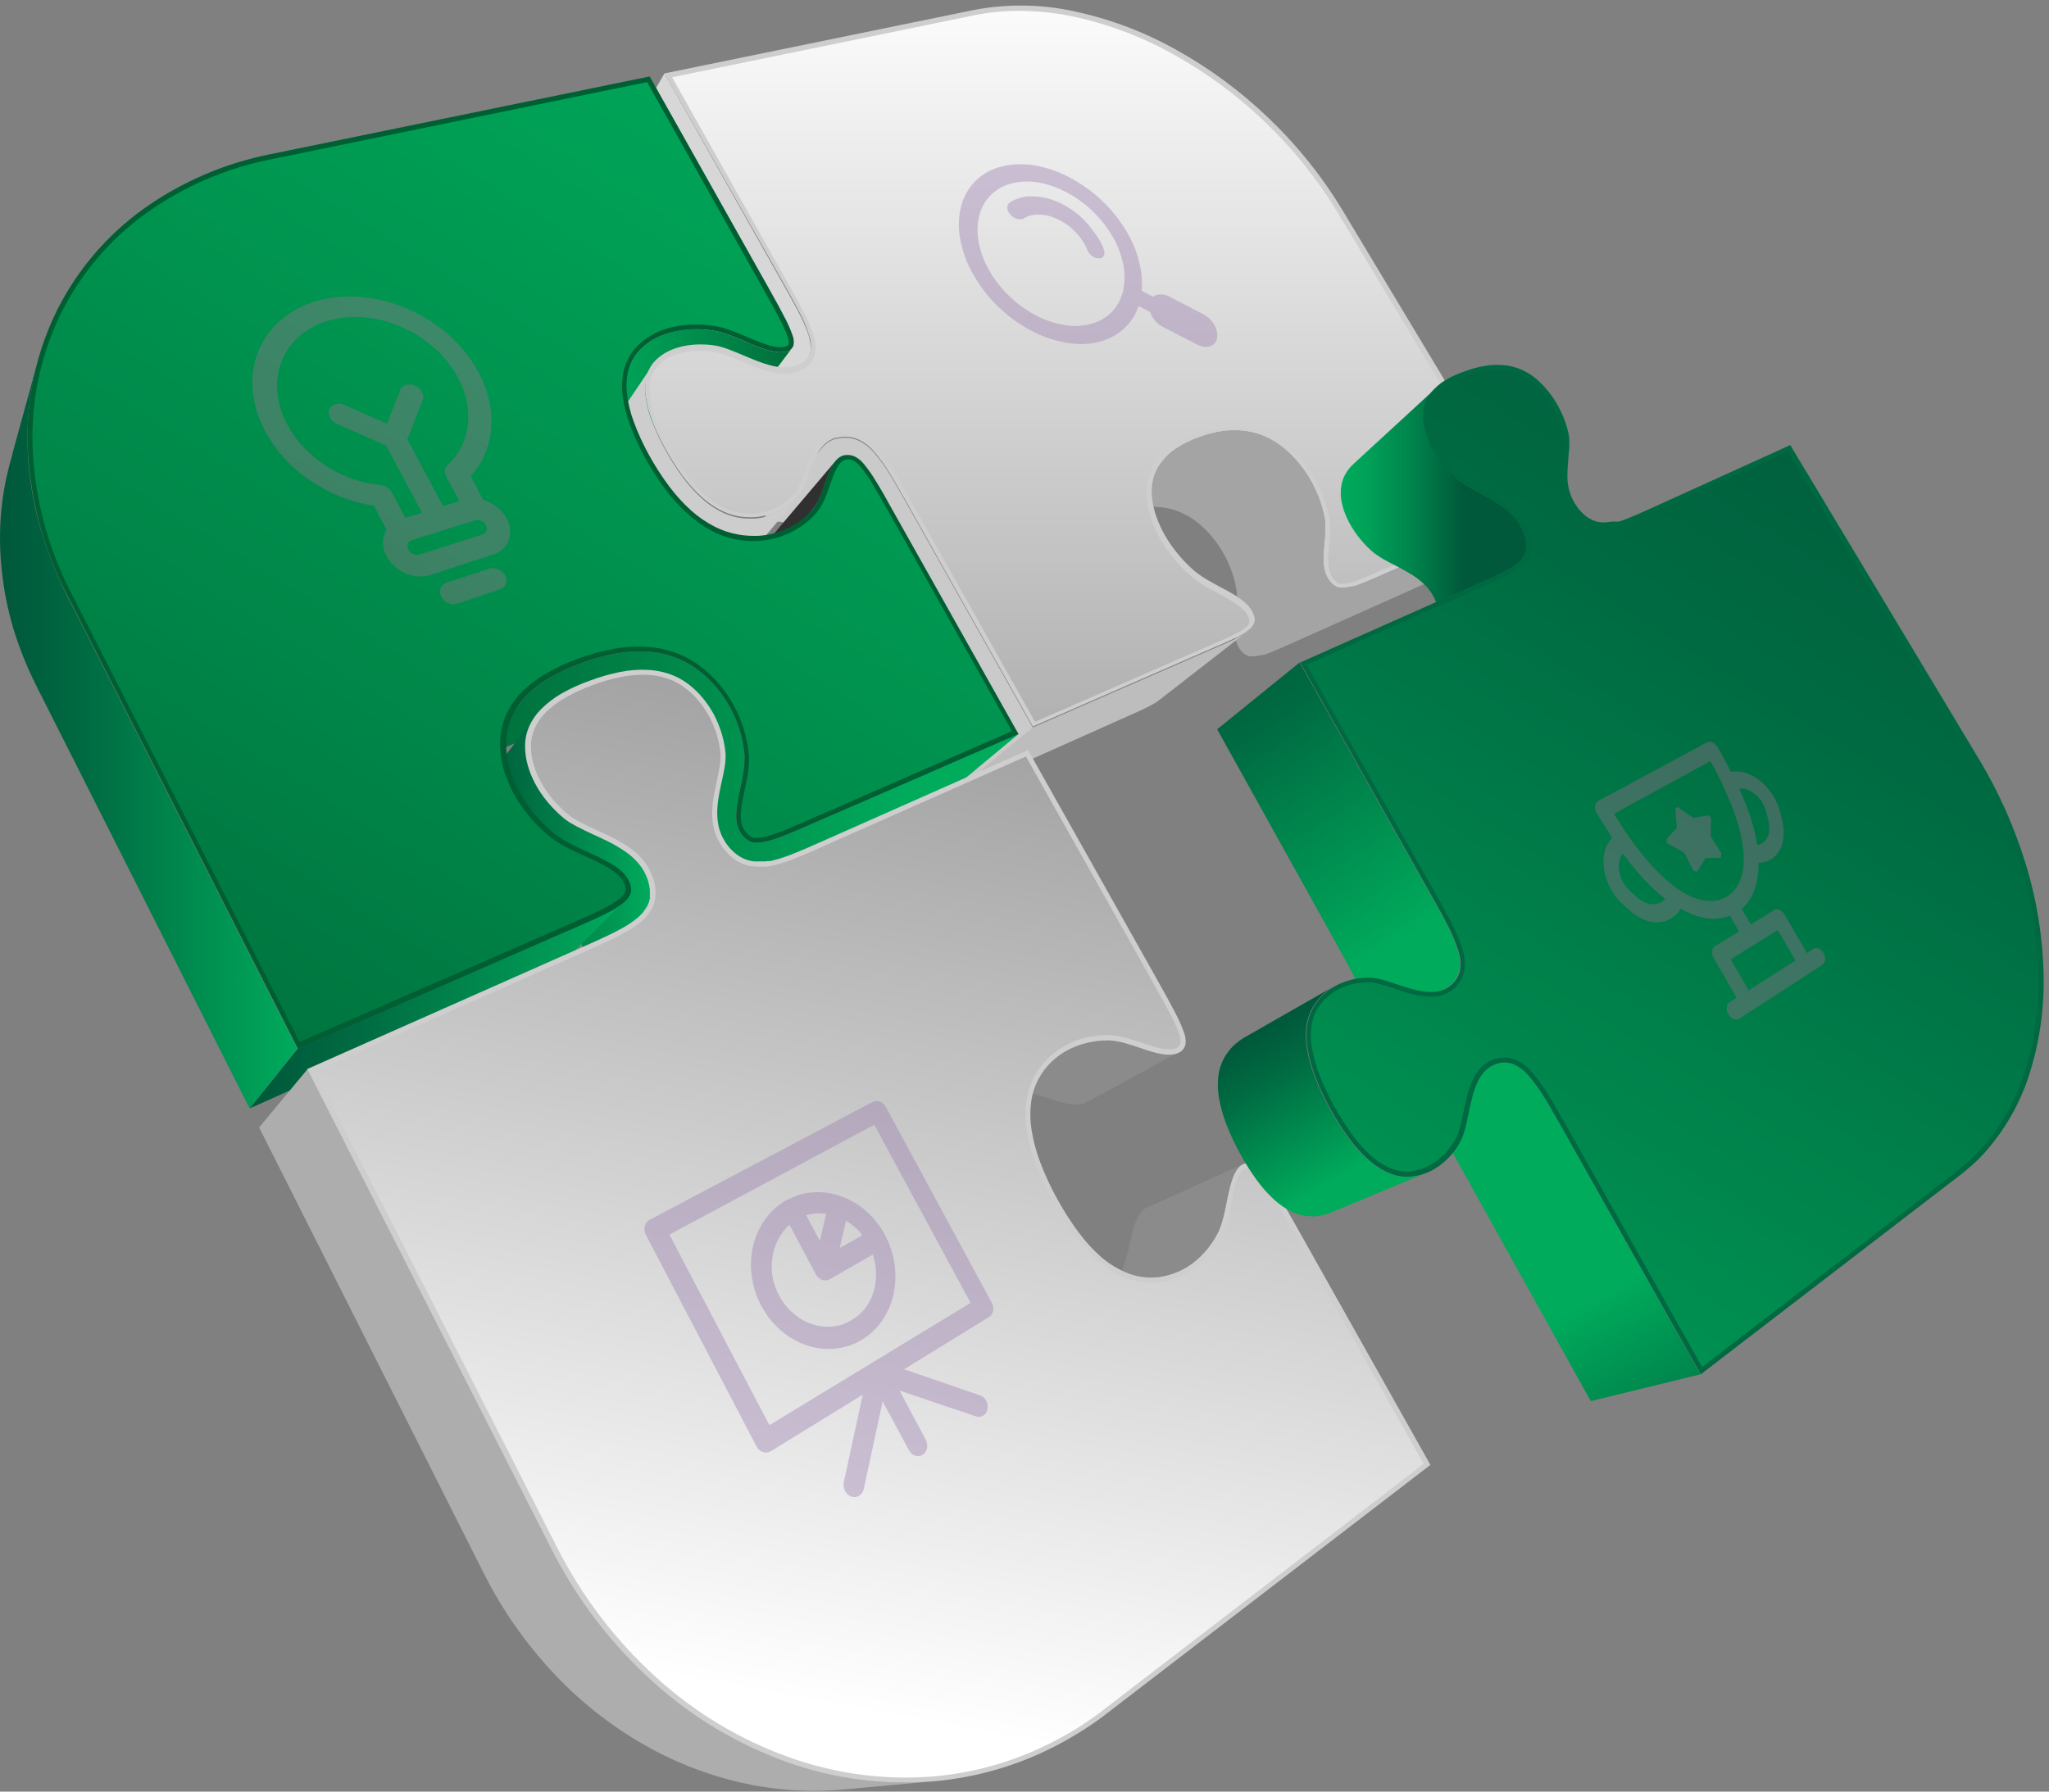 <svg xmlns="http://www.w3.org/2000/svg" width="319" height="279" fill="none" viewBox="0 0 319 279"><rect x="0" y="0" width="319" height="279" fill="#808080" stroke="none"/><path fill="#A4A4A4" d="M214.621 89.772L213.961 90.057L213.331 90.334L212.731 90.589L212.154 90.822L211.877 90.934L211.607 91.031L211.344 91.129L211.089 91.211L210.684 91.339H210.602H210.527H210.437H210.354C210.108 91.406 209.857 91.458 209.605 91.496C209.392 91.531 209.176 91.548 208.96 91.549C208.776 91.551 208.593 91.533 208.413 91.496C208.256 91.463 208.104 91.407 207.963 91.331L207.685 91.151C207.603 91.091 207.535 91.046 207.475 90.994C207.419 90.948 207.367 90.898 207.318 90.844L207.168 90.679L207.093 90.589L207.018 90.492L206.95 90.394C206.923 90.364 206.898 90.331 206.876 90.297C206.619 89.923 206.424 89.51 206.298 89.075C206.167 88.633 206.089 88.178 206.066 87.718C206.031 87.219 206.031 86.718 206.066 86.219C206.066 85.716 206.133 85.207 206.178 84.682C206.218 84.332 206.248 83.98 206.268 83.625C206.268 83.272 206.313 82.912 206.321 82.56C206.328 82.208 206.321 81.811 206.321 81.496C206.299 81.14 206.251 80.787 206.178 80.439C205.971 79.415 205.674 78.412 205.293 77.44C204.91 76.455 204.448 75.503 203.914 74.591C203.379 73.689 202.772 72.832 202.099 72.027C201.44 71.24 200.712 70.513 199.925 69.853C199.05 69.126 198.082 68.518 197.046 68.046C196.041 67.596 194.975 67.295 193.882 67.154C192.729 67.005 191.563 67.005 190.41 67.154C189.13 67.342 187.873 67.666 186.661 68.121C186.152 68.309 185.664 68.504 185.207 68.714C184.75 68.924 184.315 69.141 183.91 69.373C183.515 69.603 183.132 69.853 182.763 70.123C182.419 70.371 182.091 70.638 181.78 70.925L168.952 82.882C169.259 82.6 169.582 82.335 169.919 82.088C170.278 81.818 170.65 81.568 171.036 81.338C171.433 81.106 171.853 80.888 172.303 80.678C172.753 80.469 173.225 80.266 173.72 80.079C174.908 79.616 176.143 79.282 177.402 79.082C178.515 78.903 179.647 78.873 180.768 78.992C181.82 79.105 182.848 79.376 183.82 79.794C184.815 80.222 185.744 80.79 186.579 81.481C187.331 82.1 188.024 82.787 188.648 83.535C189.289 84.295 189.861 85.11 190.358 85.971C190.87 86.838 191.304 87.749 191.655 88.692C192.008 89.631 192.276 90.6 192.457 91.586C192.517 91.921 192.557 92.259 192.577 92.598C192.577 92.936 192.577 93.28 192.577 93.618C192.577 93.955 192.577 94.307 192.51 94.652C192.442 94.997 192.442 95.335 192.405 95.672C192.352 96.167 192.3 96.669 192.262 97.171C192.233 97.641 192.233 98.111 192.262 98.581C192.279 99.022 192.346 99.46 192.465 99.885C192.581 100.299 192.763 100.691 193.005 101.047L193.072 101.144L193.147 101.234L193.215 101.332L193.282 101.414C193.326 101.47 193.373 101.523 193.424 101.572L193.574 101.707C193.639 101.76 193.707 101.81 193.777 101.857L194.039 102.029C194.178 102.096 194.324 102.146 194.474 102.179C194.65 102.21 194.828 102.225 195.007 102.224C195.217 102.217 195.428 102.197 195.636 102.164C195.861 102.119 196.109 102.067 196.386 101.992H196.469H196.551H196.626H196.701L197.098 101.864L197.353 101.774L197.608 101.684L197.871 101.579L198.141 101.474L198.703 101.234L199.295 100.979L199.91 100.702L200.555 100.417L222.823 90.462L237.414 79.846L214.621 89.772Z"/><path fill="#D7D7D7" d="M125.629 51.456C125.192 50.353 124.692 49.277 124.129 48.233C123.499 47.048 122.772 45.752 121.977 44.335L103.443 11.432L94.378 27.235L111.75 58.488C112.5 59.83 113.182 61.06 113.767 62.184C114.293 63.179 114.761 64.203 115.169 65.25C115.483 66.03 115.667 66.856 115.717 67.694C115.749 68.358 115.55 69.012 115.154 69.546L125.651 55.932C126.063 55.38 126.262 54.699 126.214 54.013C126.156 53.135 125.959 52.272 125.629 51.456Z"/><path fill="url(#paint0_linear_144_6607)" d="M123.206 54.328C123.152 54.377 123.094 54.422 123.034 54.463L122.839 54.59C122.767 54.631 122.692 54.666 122.614 54.695C122.146 54.827 121.659 54.875 121.174 54.838C120.633 54.795 120.098 54.697 119.577 54.545C119.003 54.382 118.437 54.189 117.883 53.968C117.305 53.743 116.728 53.496 116.143 53.218L114.846 52.671C114.411 52.491 113.969 52.319 113.542 52.161C113.114 52.004 112.679 51.869 112.252 51.749C111.846 51.632 111.433 51.542 111.015 51.479C110.415 51.389 109.83 51.329 109.245 51.292C108.66 51.254 108.083 51.292 107.521 51.292C106.963 51.316 106.408 51.371 105.856 51.457C105.325 51.537 104.799 51.649 104.282 51.794C103.771 51.931 103.27 52.101 102.782 52.304C102.329 52.495 101.891 52.718 101.47 52.971C101.067 53.216 100.683 53.492 100.323 53.796C99.965 54.096 99.632 54.425 99.326 54.778L99.191 54.943C99.146 55.003 99.101 55.055 99.063 55.115C99.026 55.175 98.973 55.228 98.936 55.288C98.898 55.347 98.853 55.407 98.816 55.468L89.474 69.629L89.594 69.456L89.714 69.284L89.841 69.119L89.976 68.954C90.271 68.61 90.592 68.29 90.936 67.994C91.285 67.698 91.656 67.427 92.045 67.185C92.447 66.934 92.865 66.711 93.297 66.518C93.757 66.318 94.228 66.145 94.707 66C95.2 65.855 95.701 65.737 96.207 65.648C96.735 65.555 97.268 65.49 97.804 65.453C98.344 65.453 98.891 65.408 99.453 65.453C100.016 65.498 100.57 65.52 101.14 65.596C101.539 65.65 101.935 65.727 102.325 65.828C102.722 65.933 103.135 66.06 103.547 66.203C103.959 66.345 104.372 66.495 104.792 66.66L106.029 67.162C106.576 67.387 107.131 67.612 107.686 67.814C108.214 68.016 108.752 68.192 109.298 68.339C109.788 68.471 110.291 68.554 110.797 68.587C111.294 68.623 111.794 68.562 112.267 68.407C112.343 68.377 112.416 68.339 112.484 68.294L112.672 68.174L112.837 68.039L112.972 67.889L123.341 54.163C123.301 54.222 123.256 54.277 123.206 54.328Z"/><path fill="#CACACA" d="M141.231 78.542C140.249 76.803 139.364 75.236 138.524 73.879C137.808 72.677 136.988 71.541 136.073 70.483C135.378 69.656 134.507 68.995 133.523 68.549C132.574 68.156 131.527 68.064 130.524 68.287H130.382L130.239 68.324H130.112L129.977 68.369C129.77 68.435 129.57 68.517 129.377 68.617C129.188 68.711 129.008 68.822 128.837 68.946C128.667 69.066 128.507 69.199 128.357 69.344C128.203 69.485 128.061 69.638 127.93 69.801L117.141 82.8C117.273 82.643 117.413 82.493 117.56 82.35C117.705 82.209 117.86 82.078 118.025 81.961C118.189 81.839 118.362 81.731 118.543 81.638C118.732 81.541 118.927 81.456 119.128 81.383H119.255L119.382 81.346H119.51H119.652C120.607 81.118 121.609 81.186 122.524 81.541C123.458 81.952 124.286 82.57 124.946 83.347C125.81 84.346 126.583 85.419 127.255 86.556C128.042 87.846 128.867 89.33 129.782 90.979L148.069 123.882L160.815 113.334L141.231 78.542Z"/><path fill="#BDBDBD" d="M193.994 98.543L193.821 98.663L193.634 98.783L193.431 98.895L193.079 99.09L192.816 99.233L192.546 99.375L192.269 99.51L191.977 99.653L191.369 99.93L190.717 100.222L190.027 100.53L189.277 100.852L160.786 113.289L148.04 123.837L175.661 111.49L176.374 111.175L177.049 110.868L177.678 110.583L178.271 110.298L178.556 110.163L178.826 110.021L179.088 109.886L179.343 109.743L179.695 109.556L179.883 109.436L180.07 109.323L180.243 109.203L180.408 109.076L194.136 98.393L193.994 98.543Z"/><path fill="#303030" d="M126.514 79.322L115.672 91.939C115.895 91.673 116.095 91.39 116.272 91.092C116.453 90.785 116.618 90.47 116.767 90.147C116.917 89.812 117.059 89.467 117.194 89.112C117.329 88.768 117.456 88.408 117.584 88.055L117.944 87.088C118.071 86.773 118.191 86.459 118.326 86.159C118.454 85.868 118.6 85.585 118.761 85.312C118.909 85.049 119.077 84.799 119.263 84.562L130.165 71.69C129.97 71.924 129.797 72.174 129.648 72.44C129.488 72.725 129.343 73.017 129.213 73.317C129.078 73.632 128.943 73.954 128.823 74.284C128.703 74.614 128.576 74.951 128.456 75.289C128.336 75.626 128.201 76.038 128.066 76.383C127.931 76.728 127.788 77.133 127.631 77.455C127.479 77.796 127.309 78.129 127.121 78.452C126.941 78.759 126.736 79.05 126.506 79.322"/><path fill="#CDCDCD" d="M124.346 77.312L113.624 90.057C113.353 90.372 113.06 90.668 112.747 90.942C112.434 91.213 112.104 91.464 111.757 91.691C111.412 91.927 111.051 92.139 110.678 92.328C110.299 92.52 109.908 92.688 109.508 92.831C109.121 92.971 108.725 93.086 108.323 93.175C107.926 93.265 107.522 93.327 107.116 93.363C106.71 93.4 106.302 93.415 105.894 93.408C105.48 93.393 105.067 93.355 104.657 93.295C103.654 93.133 102.684 92.809 101.785 92.336C100.782 91.797 99.853 91.132 99.019 90.357C98.043 89.445 97.159 88.441 96.379 87.358C95.457 86.097 94.623 84.775 93.883 83.4C93.179 82.168 92.557 80.891 92.023 79.576C91.6 78.484 91.291 77.351 91.101 76.195C90.951 75.262 90.951 74.31 91.101 73.377C91.226 72.573 91.523 71.806 91.971 71.128L101.44 57.086C100.977 57.786 100.674 58.58 100.556 59.41C100.417 60.389 100.435 61.383 100.608 62.357C100.825 63.572 101.164 64.763 101.62 65.91C102.183 67.338 102.839 68.728 103.585 70.071C104.377 71.526 105.266 72.926 106.246 74.261C107.083 75.403 108.025 76.465 109.058 77.432C109.937 78.263 110.92 78.976 111.982 79.554C112.919 80.067 113.931 80.426 114.981 80.618C115.408 80.689 115.839 80.734 116.271 80.754C116.698 80.78 117.126 80.78 117.553 80.754C117.977 80.724 118.398 80.664 118.813 80.574C119.232 80.49 119.645 80.38 120.05 80.244C120.465 80.099 120.871 79.929 121.265 79.734C121.654 79.546 122.03 79.33 122.389 79.089C122.749 78.85 123.092 78.587 123.416 78.302C123.72 78.023 124.003 77.722 124.264 77.403"/><path fill="#CECECE" d="M151.587 1.559C156.821 0.557 162.205 0.638 167.407 1.798C172.94 2.998 178.263 5.019 183.197 7.796C188.407 10.701 193.221 14.267 197.518 18.404C201.975 22.667 205.848 27.502 209.035 32.782L237.301 79.847L214.621 89.757L213.961 90.042L213.331 90.319L212.731 90.574L212.154 90.807L211.876 90.919L211.606 91.017L211.344 91.114L211.089 91.197L210.684 91.324H210.602H210.527H210.437H210.354C210.108 91.391 209.857 91.443 209.605 91.481C209.391 91.516 209.176 91.534 208.96 91.534C208.776 91.536 208.592 91.519 208.412 91.481C208.255 91.448 208.104 91.392 207.963 91.316L207.685 91.136C207.603 91.076 207.535 91.031 207.475 90.979C207.419 90.933 207.367 90.883 207.318 90.829L207.168 90.664L207.093 90.574L207.018 90.477L206.95 90.379C206.923 90.349 206.898 90.316 206.875 90.282C206.619 89.908 206.424 89.496 206.298 89.06C206.167 88.618 206.089 88.163 206.066 87.703C206.03 87.204 206.03 86.703 206.066 86.204C206.066 85.701 206.133 85.192 206.178 84.667C206.218 84.317 206.248 83.965 206.268 83.61C206.268 83.257 206.313 82.898 206.321 82.545C206.328 82.193 206.321 81.796 206.321 81.481C206.299 81.125 206.251 80.772 206.178 80.424C205.97 79.4 205.674 78.397 205.293 77.425C204.91 76.44 204.448 75.488 203.914 74.576C203.379 73.674 202.772 72.817 202.099 72.012C201.44 71.225 200.712 70.498 199.925 69.838C199.05 69.111 198.081 68.503 197.046 68.032C196.04 67.581 194.974 67.28 193.882 67.14C192.729 66.99 191.563 66.99 190.41 67.14C189.13 67.327 187.873 67.652 186.661 68.107C185.456 68.529 184.303 69.09 183.227 69.778C182.318 70.358 181.512 71.085 180.843 71.93C180.236 72.704 179.795 73.595 179.546 74.546C179.295 75.551 179.234 76.593 179.366 77.62C179.48 78.6 179.706 79.563 180.041 80.491C180.398 81.5 180.847 82.474 181.383 83.4C181.954 84.385 182.604 85.322 183.325 86.204C184.078 87.117 184.9 87.972 185.784 88.76C186.092 89.028 186.415 89.278 186.751 89.51C187.089 89.75 187.441 89.982 187.801 90.199C188.161 90.417 188.551 90.627 188.896 90.829L190.005 91.429C190.553 91.721 191.092 92.006 191.602 92.299C192.112 92.591 192.592 92.891 193.034 93.206C193.457 93.5 193.851 93.834 194.212 94.203C194.542 94.546 194.817 94.938 195.029 95.365C195.081 95.47 195.126 95.582 195.164 95.68C195.204 95.777 195.239 95.877 195.269 95.979C195.297 96.07 195.32 96.163 195.336 96.257C195.344 96.344 195.344 96.432 195.336 96.519C195.322 96.69 195.286 96.859 195.231 97.021C195.177 97.171 195.106 97.314 195.021 97.449C194.929 97.586 194.821 97.712 194.699 97.823C194.564 97.957 194.418 98.08 194.264 98.191L194.084 98.333L193.882 98.476L193.672 98.611L193.447 98.738L193.094 98.933L192.832 99.076L192.562 99.218L192.285 99.353L191.992 99.495L191.385 99.773L190.733 100.065L190.043 100.372L189.293 100.695L160.801 113.132L141.24 78.385C140.257 76.645 139.373 75.079 138.533 73.722C137.817 72.52 136.997 71.383 136.081 70.326C135.387 69.498 134.516 68.838 133.532 68.391C132.583 67.999 131.536 67.907 130.533 68.129H130.39L130.248 68.167H130.12L129.985 68.212C129.431 68.392 128.921 68.686 128.486 69.074C128.06 69.467 127.691 69.919 127.391 70.416C127.081 70.936 126.812 71.48 126.589 72.042C126.349 72.605 126.139 73.189 125.937 73.759C125.817 74.089 125.697 74.426 125.577 74.741C125.457 75.056 125.329 75.378 125.202 75.671C125.074 75.963 124.932 76.241 124.782 76.496C124.645 76.733 124.484 76.957 124.302 77.163C124.025 77.489 123.725 77.795 123.402 78.077C123.078 78.363 122.735 78.626 122.375 78.864C122.016 79.105 121.64 79.321 121.251 79.509C120.857 79.704 120.451 79.874 120.036 80.019C119.631 80.155 119.218 80.265 118.799 80.349C118.384 80.439 117.963 80.499 117.539 80.529C117.112 80.555 116.684 80.555 116.257 80.529C115.825 80.51 115.394 80.465 114.967 80.394C113.917 80.202 112.905 79.842 111.968 79.329C110.906 78.751 109.923 78.038 109.044 77.208C108.011 76.24 107.069 75.178 106.232 74.037C105.252 72.701 104.363 71.301 103.571 69.846C102.786 68.439 102.102 66.979 101.524 65.475C101.061 64.281 100.732 63.039 100.542 61.772C100.392 60.775 100.42 59.76 100.624 58.773C100.808 57.918 101.196 57.121 101.756 56.449C101.987 56.181 102.237 55.93 102.506 55.7C102.797 55.457 103.105 55.236 103.428 55.04C103.766 54.838 104.117 54.657 104.478 54.5C104.86 54.335 105.253 54.197 105.655 54.088C106.086 53.965 106.525 53.867 106.967 53.795C107.427 53.725 107.89 53.677 108.354 53.653C108.836 53.627 109.319 53.627 109.801 53.653C110.304 53.676 110.804 53.727 111.301 53.803C111.628 53.854 111.951 53.926 112.268 54.02C112.606 54.118 112.958 54.23 113.325 54.365C113.693 54.5 114.075 54.65 114.458 54.807L115.642 55.302C116.317 55.587 117.007 55.88 117.704 56.149C118.391 56.421 119.092 56.657 119.803 56.854C120.467 57.041 121.148 57.16 121.835 57.206C122.469 57.253 123.106 57.187 123.717 57.012L123.845 56.974L123.972 56.929L124.1 56.877L124.227 56.824C124.641 56.673 125.02 56.438 125.338 56.133C125.657 55.829 125.909 55.462 126.079 55.055C126.336 54.175 126.315 53.238 126.019 52.371C125.64 51.115 125.138 49.9 124.52 48.743C123.822 47.378 122.96 45.842 122.008 44.147L103.443 11.432L151.587 1.559Z"/><path fill="url(#paint1_linear_144_6607)" d="M141.906 78.152C140.879 76.338 140.025 74.816 139.185 73.459C138.446 72.216 137.598 71.042 136.65 69.951C135.881 69.035 134.915 68.305 133.824 67.814C133.137 67.53 132.4 67.384 131.657 67.387C131.227 67.389 130.797 67.432 130.375 67.514L130.052 67.582L129.745 67.672C129.086 67.888 128.479 68.238 127.961 68.699C127.475 69.136 127.056 69.641 126.716 70.198C126.385 70.753 126.097 71.332 125.854 71.93C125.621 72.5 125.411 73.077 125.209 73.647L125.171 73.759C125.059 74.059 124.946 74.366 124.834 74.659C124.722 74.951 124.602 75.266 124.474 75.543C124.368 75.802 124.242 76.053 124.099 76.293C123.988 76.49 123.857 76.676 123.709 76.848C123.451 77.146 123.173 77.426 122.877 77.687C122.58 77.959 122.264 78.209 121.932 78.437C121.597 78.657 121.249 78.858 120.89 79.037C120.525 79.215 120.15 79.37 119.765 79.501C119.396 79.63 119.017 79.733 118.633 79.809C118.248 79.891 117.857 79.946 117.464 79.974C117.224 79.974 116.976 79.974 116.714 79.974H116.257C115.854 79.957 115.454 79.915 115.057 79.846C114.084 79.679 113.143 79.36 112.268 78.902C111.266 78.352 110.339 77.677 109.508 76.893C108.511 75.959 107.603 74.935 106.794 73.834C105.837 72.524 104.968 71.151 104.193 69.726C103.422 68.352 102.753 66.924 102.191 65.453C101.742 64.316 101.425 63.131 101.246 61.922C101.108 61.01 101.13 60.082 101.313 59.178C101.476 58.443 101.81 57.757 102.288 57.176C102.496 56.931 102.725 56.702 102.97 56.494C103.229 56.278 103.502 56.08 103.788 55.902C104.094 55.719 104.412 55.556 104.74 55.415C105.094 55.265 105.457 55.137 105.827 55.032C106.229 54.918 106.637 54.828 107.049 54.762C107.481 54.694 107.917 54.649 108.354 54.627H108.991H109.741C110.213 54.652 110.684 54.702 111.151 54.777C111.444 54.822 111.735 54.884 112.02 54.965C112.335 55.055 112.673 55.167 113.025 55.295C113.377 55.422 113.775 55.572 114.127 55.73L115.229 56.187L115.394 56.262C116.047 56.532 116.714 56.816 117.389 57.079C118.1 57.367 118.825 57.618 119.563 57.829C120.277 58.032 121.011 58.16 121.752 58.211H122.187C122.766 58.214 123.341 58.133 123.897 57.971L124.204 57.866L124.504 57.746C125.009 57.551 125.47 57.255 125.856 56.876C126.243 56.497 126.548 56.043 126.753 55.542C127.072 54.512 127.058 53.408 126.716 52.386C126.319 51.088 125.794 49.832 125.149 48.638C124.452 47.258 123.567 45.684 122.63 44.027L104.635 12.031L151.736 2.368C154.012 1.91 156.328 1.681 158.649 1.686C161.537 1.696 164.417 2.005 167.242 2.608C172.699 3.796 177.949 5.795 182.814 8.538C187.967 11.414 192.727 14.941 196.978 19.033C201.386 23.258 205.215 28.048 208.367 33.277L236.176 79.584L213.016 89.704L212.423 89.952L211.591 90.289L211.081 90.477L210.444 90.687H210.346L210.151 90.739C209.904 90.799 209.679 90.852 209.469 90.882C209.298 90.91 209.125 90.925 208.952 90.927C208.821 90.927 208.69 90.915 208.562 90.889C208.47 90.87 208.381 90.837 208.299 90.791L208.104 90.664C208.049 90.628 207.997 90.588 207.947 90.544C207.911 90.518 207.878 90.488 207.85 90.454L207.737 90.334L207.482 89.997C207.273 89.696 207.115 89.361 207.017 89.007C206.905 88.619 206.838 88.219 206.815 87.815C206.785 87.356 206.785 86.895 206.815 86.436C206.815 85.949 206.882 85.439 206.927 84.937C206.965 84.584 206.995 84.224 207.017 83.865C207.04 83.505 207.07 83.115 207.07 82.763C207.07 82.41 207.07 82.013 207.07 81.623C207.041 81.238 206.991 80.855 206.92 80.476C206.702 79.401 206.391 78.348 205.99 77.328C205.596 76.301 205.114 75.311 204.551 74.366C203.999 73.423 203.37 72.528 202.669 71.69C201.985 70.877 201.232 70.125 200.419 69.441C199.492 68.668 198.466 68.022 197.368 67.522C196.291 67.04 195.149 66.719 193.979 66.57C193.414 66.494 192.846 66.457 192.277 66.457C191.617 66.459 190.958 66.504 190.305 66.592C188.956 66.786 187.631 67.123 186.353 67.597C185.093 68.042 183.888 68.63 182.762 69.351C181.783 69.977 180.915 70.76 180.19 71.668C179.522 72.525 179.035 73.51 178.758 74.561C178.485 75.661 178.417 76.802 178.556 77.927C178.681 78.965 178.92 79.986 179.268 80.971C179.644 82.024 180.116 83.04 180.678 84.007C181.268 85.028 181.943 85.999 182.694 86.908C183.465 87.859 184.313 88.744 185.229 89.555C185.544 89.832 185.874 90.094 186.256 90.372C186.638 90.649 187.006 90.867 187.358 91.121C187.71 91.376 188.108 91.564 188.483 91.774L189.607 92.373C190.155 92.666 190.68 92.951 191.174 93.236C191.669 93.52 192.172 93.828 192.554 94.098C192.936 94.364 193.293 94.665 193.619 94.997C193.891 95.281 194.119 95.605 194.294 95.957L194.406 96.227C194.406 96.302 194.466 96.384 194.489 96.459C194.511 96.525 194.526 96.593 194.533 96.662V96.766C194.521 96.856 194.498 96.944 194.466 97.029C194.437 97.12 194.394 97.206 194.339 97.284C194.278 97.376 194.208 97.462 194.129 97.539C194.019 97.643 193.901 97.738 193.776 97.823L193.589 97.973L193.424 98.093L193.236 98.213L193.041 98.326L192.442 98.656L191.909 98.925L191.032 99.33L188.978 100.245L161.138 112.405L141.906 78.152Z"/><g style="mix-blend-mode:multiply" opacity=".4"><path fill="#987BB0" d="M189.45 51.592C189.365 51.224 189.224 50.873 189.03 50.55C188.823 50.208 188.571 49.895 188.281 49.62C187.986 49.336 187.653 49.096 187.291 48.908L182.042 46.186C181.868 46.099 181.688 46.024 181.503 45.962C181.336 45.911 181.165 45.873 180.993 45.849C180.828 45.831 180.662 45.831 180.498 45.849C180.347 45.856 180.199 45.884 180.056 45.931L179.906 45.984L179.771 46.044L179.643 46.119L179.516 46.209L177.746 45.294C177.81 44.569 177.81 43.839 177.746 43.113C177.677 42.342 177.546 41.577 177.356 40.826C177.166 40.024 176.916 39.237 176.607 38.472C176.264 37.652 175.865 36.855 175.414 36.088C174.35 34.282 173.035 32.637 171.508 31.201C170.033 29.804 168.376 28.614 166.582 27.662C164.897 26.762 163.084 26.127 161.206 25.78C159.466 25.457 157.677 25.506 155.958 25.923C154.416 26.285 153.002 27.063 151.871 28.172C150.783 29.268 150.007 30.634 149.622 32.13C149.211 33.802 149.165 35.544 149.487 37.235C149.86 39.237 150.581 41.157 151.616 42.91C152.715 44.818 154.095 46.55 155.71 48.046C157.256 49.498 159.004 50.72 160.899 51.674C162.643 52.565 164.523 53.163 166.462 53.443C168.219 53.708 170.012 53.575 171.71 53.053C172.39 52.837 173.041 52.543 173.652 52.176C174.224 51.834 174.751 51.421 175.219 50.947C175.679 50.496 176.084 49.993 176.427 49.447C176.769 48.884 177.046 48.282 177.251 47.656L179.036 48.57C179.12 48.814 179.226 49.05 179.351 49.275C179.489 49.504 179.645 49.721 179.816 49.927C179.995 50.132 180.191 50.323 180.4 50.497C180.616 50.665 180.847 50.813 181.09 50.939L186.406 53.661C186.582 53.752 186.765 53.83 186.953 53.893C187.125 53.945 187.301 53.982 187.478 54.005C187.64 54.024 187.804 54.024 187.966 54.005C188.118 53.991 188.269 53.961 188.416 53.916C188.551 53.87 188.679 53.807 188.798 53.728C188.916 53.652 189.022 53.559 189.113 53.451C189.208 53.339 189.289 53.215 189.353 53.083C189.415 52.937 189.461 52.783 189.488 52.626C189.548 52.282 189.536 51.93 189.45 51.592ZM174.89 45.114C174.644 46.311 174.097 47.426 173.3 48.353C172.453 49.3 171.36 49.995 170.143 50.362C168.78 50.77 167.344 50.87 165.937 50.654C164.384 50.424 162.88 49.94 161.483 49.223C159.972 48.452 158.576 47.473 157.337 46.314C156.048 45.116 154.944 43.734 154.061 42.213C153.233 40.809 152.655 39.272 152.351 37.67C152.094 36.316 152.13 34.923 152.456 33.584C152.747 32.388 153.356 31.292 154.218 30.413C155.116 29.508 156.248 28.87 157.487 28.569C158.863 28.223 160.298 28.177 161.693 28.434C163.205 28.704 164.665 29.21 166.02 29.934C167.469 30.696 168.806 31.655 169.993 32.782C171.228 33.94 172.291 35.267 173.15 36.726C173.957 38.078 174.534 39.555 174.86 41.096C175.142 42.42 175.152 43.787 174.89 45.114ZM171.845 38.84C171.904 38.986 171.939 39.14 171.95 39.297C171.963 39.434 171.947 39.571 171.905 39.702C171.861 39.82 171.792 39.928 171.703 40.017C171.611 40.106 171.497 40.171 171.373 40.204H171.321C171.138 40.245 170.948 40.245 170.766 40.204C170.563 40.163 170.368 40.089 170.188 39.987C170.003 39.876 169.834 39.739 169.686 39.582C169.537 39.419 169.418 39.231 169.334 39.027C169.244 38.81 169.146 38.592 169.041 38.367C168.928 38.144 168.803 37.926 168.666 37.715C168.531 37.498 168.381 37.273 168.224 37.055C168.057 36.832 167.88 36.617 167.692 36.411C167.311 35.974 166.889 35.575 166.432 35.219C165.988 34.872 165.514 34.566 165.015 34.304C164.537 34.049 164.035 33.843 163.515 33.689C163.027 33.547 162.524 33.462 162.016 33.434H161.581H161.169L160.786 33.487L160.419 33.569L160.089 33.674L159.781 33.802L159.497 33.952L159.234 34.124H159.174H159.107H159.039H158.972C158.845 34.147 158.716 34.147 158.589 34.124C158.451 34.115 158.314 34.085 158.184 34.034C158.039 33.984 157.901 33.916 157.772 33.832C157.633 33.745 157.505 33.642 157.39 33.525C157.231 33.365 157.097 33.184 156.992 32.985C156.901 32.81 156.845 32.619 156.827 32.422C156.804 32.253 156.825 32.08 156.887 31.92C156.951 31.77 157.058 31.642 157.195 31.553C157.318 31.466 157.445 31.386 157.577 31.313L157.997 31.103C158.139 31.035 158.284 30.975 158.432 30.923C158.587 30.868 158.744 30.82 158.904 30.781C159.017 30.743 159.137 30.721 159.264 30.691L159.639 30.623L160.029 30.578H160.434C161.288 30.553 162.141 30.649 162.968 30.863C163.856 31.094 164.713 31.426 165.525 31.853C166.379 32.305 167.186 32.842 167.932 33.457C168.701 34.135 169.395 34.894 170.001 35.721C170.203 35.983 170.391 36.238 170.571 36.471C170.751 36.703 170.916 36.995 171.066 37.22C171.216 37.445 171.366 37.745 171.493 37.97C171.62 38.195 171.74 38.577 171.845 38.84Z"/></g><path fill="url(#paint2_linear_144_6607)" d="M126.192 128.38L125.232 128.8L124.317 129.197L123.44 129.564C123.163 129.684 122.885 129.804 122.615 129.909L122.21 130.074L121.82 130.224L121.446 130.367L121.078 130.494L120.531 130.681L120.193 130.794C120.081 130.794 119.976 130.861 119.864 130.884L119.541 130.966L119.219 131.034C118.941 131.094 118.679 131.146 118.469 131.176C118.246 131.209 118.02 131.224 117.794 131.221C117.598 131.224 117.402 131.206 117.209 131.169C117.039 131.14 116.872 131.09 116.714 131.019C116.557 130.93 116.404 130.832 116.257 130.726C116.133 130.634 116.015 130.534 115.905 130.427C115.804 130.33 115.709 130.227 115.62 130.119C115.53 130.007 115.447 129.894 115.365 129.774C115.062 129.32 114.85 128.811 114.743 128.275C114.633 127.712 114.595 127.138 114.63 126.566C114.667 125.942 114.743 125.321 114.855 124.707C114.967 124.069 115.11 123.417 115.252 122.75C115.342 122.308 115.447 121.858 115.53 121.408C115.612 120.958 115.702 120.501 115.762 120.051C115.831 119.604 115.873 119.154 115.89 118.702C115.924 118.263 115.924 117.821 115.89 117.382C115.767 116.111 115.516 114.855 115.14 113.634C114.756 112.423 114.253 111.253 113.64 110.141C113.034 109.04 112.324 108.001 111.519 107.037C110.714 106.086 109.812 105.221 108.827 104.458C107.703 103.58 106.451 102.88 105.115 102.381C103.745 101.873 102.308 101.567 100.849 101.474C99.23 101.371 97.604 101.462 96.006 101.744C94.15 102.079 92.328 102.581 90.562 103.244C89.503 103.624 88.465 104.06 87.451 104.548C86.532 104.991 85.643 105.492 84.789 106.047C84.021 106.549 83.291 107.108 82.607 107.719C82.285 108.011 81.977 108.311 81.692 108.619C81.413 108.919 81.15 109.235 80.905 109.563L79.945 110.83L79.818 111.003L79.518 111.4V111.452L79.443 111.557L77.291 114.406L77.201 114.526L76.939 114.871L73.415 119.541L73.227 119.796L73.122 119.931L71.953 121.491C72.44 120.846 72.988 120.249 73.587 119.706C74.239 119.115 74.936 118.576 75.671 118.095C76.487 117.56 77.333 117.074 78.206 116.64C79.121 116.183 80.11 115.756 81.205 115.351C82.886 114.697 84.622 114.195 86.393 113.851C87.909 113.56 89.455 113.446 90.997 113.514C92.378 113.584 93.741 113.851 95.046 114.309C96.308 114.767 97.494 115.414 98.562 116.228C99.488 116.94 100.335 117.749 101.089 118.642C101.849 119.546 102.515 120.526 103.076 121.565C103.649 122.614 104.111 123.72 104.456 124.864C104.81 126.024 105.041 127.217 105.145 128.425C105.175 128.842 105.175 129.26 105.145 129.677C105.145 130.097 105.07 130.524 105.01 130.959C104.95 131.394 104.86 131.813 104.77 132.248C104.681 132.683 104.583 133.103 104.486 133.53C104.343 134.16 104.201 134.79 104.088 135.397C103.973 135.979 103.896 136.567 103.856 137.159C103.814 137.7 103.842 138.244 103.938 138.778C104.036 139.282 104.229 139.763 104.508 140.195C104.591 140.307 104.666 140.412 104.755 140.517C104.839 140.62 104.929 140.718 105.025 140.809C105.129 140.907 105.239 140.997 105.355 141.079C105.49 141.183 105.633 141.276 105.783 141.357C105.935 141.419 106.093 141.465 106.255 141.492C106.438 141.523 106.624 141.538 106.81 141.537C107.026 141.533 107.241 141.515 107.455 141.484C107.687 141.447 107.942 141.402 108.204 141.334L108.512 141.267L108.819 141.192L109.134 141.094L109.464 140.989L109.981 140.794L110.334 140.667L110.694 140.532L111.069 140.382L111.451 140.225L112.246 139.887L113.078 139.52L113.955 139.13L114.885 138.725L146.008 124.759L158.657 114.226L126.192 128.38Z"/><path fill="url(#paint3_linear_144_6607)" d="M101.238 138.246C101.216 138.059 101.183 137.874 101.141 137.691C101.1 137.499 101.05 137.309 100.991 137.121L100.923 136.934L100.856 136.754L100.788 136.582L100.721 136.417C100.38 135.609 99.904 134.866 99.311 134.22C98.717 133.573 98.048 132.999 97.317 132.511C96.564 132.003 95.78 131.543 94.97 131.132C94.153 130.719 93.321 130.337 92.518 129.97C92.068 129.76 91.619 129.557 91.191 129.347C90.764 129.137 90.344 128.935 89.947 128.725C89.549 128.515 89.197 128.305 88.822 128.088C88.487 127.879 88.167 127.649 87.862 127.398C86.947 126.635 86.104 125.789 85.343 124.872C84.621 124.005 83.988 123.069 83.454 122.075C82.95 121.149 82.552 120.168 82.269 119.152C82.002 118.202 81.863 117.222 81.856 116.236C81.853 115.794 81.888 115.352 81.961 114.916C82.035 114.488 82.143 114.067 82.284 113.657C82.434 113.243 82.617 112.842 82.831 112.457C83.049 112.057 83.3 111.676 83.581 111.318L74.434 123.133C74.157 123.478 73.906 123.844 73.684 124.227C73.478 124.595 73.303 124.978 73.159 125.374C73.017 125.763 72.912 126.165 72.844 126.574C72.769 126.987 72.731 127.406 72.732 127.825C72.727 128.755 72.848 129.68 73.091 130.577C73.351 131.535 73.718 132.46 74.186 133.336C74.684 134.265 75.274 135.141 75.948 135.952C76.659 136.814 77.453 137.605 78.317 138.313C78.599 138.547 78.897 138.76 79.21 138.951C79.54 139.153 79.9 139.355 80.274 139.543C80.649 139.73 81.024 139.925 81.444 140.113L82.696 140.682C83.446 141.02 84.241 141.372 85.005 141.754C85.77 142.127 86.509 142.551 87.217 143.021C87.907 143.478 88.539 144.017 89.099 144.626C89.65 145.231 90.094 145.926 90.411 146.68C90.435 146.731 90.455 146.783 90.471 146.837L90.539 146.994C90.555 147.053 90.576 147.111 90.599 147.167C90.615 147.228 90.635 147.288 90.659 147.347C90.709 147.527 90.754 147.707 90.794 147.887C90.834 148.067 90.864 148.239 90.884 148.404C90.884 148.576 90.884 148.741 90.921 148.906C90.959 149.071 90.921 149.236 90.921 149.393C90.925 149.466 90.925 149.538 90.921 149.611C90.921 149.686 90.921 149.753 90.921 149.821C90.921 149.888 90.921 149.956 90.876 150.008C90.87 150.063 90.855 150.116 90.831 150.166C90.835 150.218 90.835 150.271 90.831 150.323L90.786 150.48C90.772 150.527 90.754 150.572 90.734 150.615C90.718 150.662 90.698 150.707 90.674 150.75C90.649 150.825 90.619 150.897 90.584 150.968C90.546 151.043 90.501 151.133 90.441 151.23L90.216 151.575L89.879 152.04L89.812 152.13L89.744 152.205L89.707 152.242L89.549 152.4L89.497 152.452L89.452 152.505L89.399 152.557L89.347 152.61L99.641 142.699C99.657 142.68 99.674 142.662 99.694 142.646L99.746 142.586L99.799 142.541L99.926 142.414L99.986 142.354L100.054 142.279L100.121 142.197L100.196 142.107C100.331 141.912 100.451 141.754 100.541 141.612L100.781 141.252C100.841 141.147 100.886 141.065 100.923 140.982L101.021 140.75C101.044 140.706 101.064 140.661 101.081 140.615C101.102 140.566 101.119 140.516 101.133 140.465L101.178 140.307C101.178 140.247 101.178 140.195 101.216 140.135C101.253 140.075 101.216 140.03 101.261 139.97C101.306 139.91 101.261 139.843 101.261 139.775C101.261 139.708 101.261 139.625 101.261 139.55C101.261 139.475 101.261 139.4 101.261 139.325C101.272 139.153 101.272 138.98 101.261 138.808C101.276 138.606 101.261 138.426 101.238 138.246Z"/><path fill="url(#paint4_linear_144_6607)" d="M97.16 140.457L96.942 140.637L96.702 140.817L96.44 140.997L96.155 141.199L95.855 141.394C95.754 141.463 95.649 141.525 95.54 141.582L95.203 141.777L94.67 142.054L94.288 142.257L93.883 142.459L93.463 142.661L93.036 142.864L92.136 143.276L91.176 143.703L90.149 144.153L89.062 144.633L46.325 163.315L38.864 172.611L79.307 154.544L80.335 154.079L81.309 153.644L82.224 153.224L83.079 152.827L83.491 152.624L83.888 152.429L84.271 152.235L84.638 152.04L85.148 151.762L85.471 151.582L85.77 151.395C85.868 151.335 85.965 151.275 86.055 151.208L86.325 151.013C86.412 150.961 86.495 150.904 86.573 150.84L86.805 150.668C86.873 150.608 86.948 150.555 87.008 150.495L87.203 150.315L97.355 140.247L97.16 140.457Z"/><path fill="url(#paint5_linear_144_6607)" d="M10.485 92.853C8.915 89.784 7.615 86.583 6.601 83.287C5.65 80.209 4.982 77.05 4.607 73.849C4.252 70.829 4.185 67.781 4.404 64.748C4.626 61.848 5.128 58.975 5.904 56.172L5.627 57.184L5.439 57.874L5.207 58.706L4.757 60.37C4.697 60.565 4.637 60.79 4.577 61.022L4.12 62.694L4.082 62.814C4.082 62.911 4.03 63.017 4 63.121L3.355 65.468L3.287 65.738L2.935 66.997L2.845 67.335L2.635 68.084L2.575 68.302L2.425 68.849L1.953 70.566V70.656L1.548 72.155C0.819 74.823 0.344 77.554 0.131 80.311C-0.086 83.184 -0.033 86.07 0.288 88.933C0.608 91.931 1.198 94.894 2.05 97.786C2.989 100.883 4.193 103.893 5.649 106.782L38.864 172.611L46.287 163.315L10.485 92.853Z"/><path fill="#005E33" d="M101.149 11.904L119.721 44.949C120.726 46.741 121.528 48.188 122.128 49.372C122.62 50.279 123.039 51.225 123.38 52.199C123.596 52.715 123.645 53.286 123.523 53.833C123.442 54.033 123.32 54.214 123.163 54.363C123.007 54.512 122.82 54.625 122.615 54.695C122.148 54.827 121.66 54.875 121.176 54.837C120.635 54.794 120.1 54.696 119.579 54.545C119.004 54.382 118.439 54.189 117.884 53.968C117.307 53.743 116.73 53.495 116.145 53.218L114.848 52.671C114.413 52.491 113.97 52.319 113.543 52.161C113.116 52.004 112.681 51.869 112.253 51.749C111.847 51.632 111.434 51.542 111.016 51.479C110.416 51.389 109.832 51.329 109.247 51.291C108.662 51.254 108.085 51.291 107.522 51.291C106.965 51.315 106.409 51.37 105.858 51.456C105.327 51.536 104.801 51.649 104.283 51.794C103.773 51.931 103.272 52.101 102.784 52.303C102.331 52.494 101.892 52.717 101.472 52.971C101.068 53.215 100.685 53.491 100.324 53.795C99.966 54.096 99.633 54.424 99.327 54.777C98.615 55.614 98.103 56.6 97.828 57.664C97.535 58.855 97.462 60.089 97.61 61.307C97.785 62.809 98.143 64.284 98.675 65.7C99.327 67.467 100.114 69.181 101.029 70.828C101.959 72.532 103.009 74.168 104.171 75.723C105.181 77.078 106.318 78.333 107.567 79.472C108.664 80.456 109.881 81.297 111.189 81.975C112.39 82.591 113.676 83.023 115.005 83.257C115.551 83.348 116.102 83.405 116.655 83.43C117.191 83.463 117.73 83.463 118.267 83.43C118.794 83.392 119.317 83.317 119.834 83.205C120.342 83.097 120.843 82.957 121.333 82.785C121.831 82.611 122.316 82.406 122.788 82.17C123.25 81.948 123.698 81.698 124.13 81.421C124.558 81.133 124.966 80.818 125.352 80.476C125.734 80.139 126.095 79.778 126.432 79.397C126.661 79.125 126.867 78.834 127.047 78.527C127.234 78.204 127.405 77.871 127.556 77.53C127.714 77.185 127.856 76.825 127.991 76.458C128.126 76.091 128.254 75.708 128.381 75.363C128.561 74.876 128.734 74.381 128.921 73.916C129.095 73.464 129.298 73.023 129.528 72.597C129.733 72.219 129.985 71.869 130.278 71.555C130.553 71.275 130.889 71.061 131.26 70.933C131.806 70.796 132.38 70.825 132.91 71.015C133.521 71.286 134.057 71.703 134.469 72.23C135.168 73.072 135.797 73.97 136.351 74.913C137.101 76.083 137.918 77.56 138.946 79.412L158.567 114.316L126.192 128.38L125.232 128.8L124.317 129.197L123.44 129.564C123.163 129.684 122.885 129.804 122.615 129.909L122.211 130.074L121.821 130.224L121.446 130.367L121.078 130.494L120.531 130.681L120.194 130.794C120.081 130.794 119.976 130.861 119.864 130.884L119.541 130.966L119.219 131.034C118.941 131.094 118.679 131.146 118.469 131.176C118.246 131.209 118.02 131.224 117.794 131.221C117.598 131.224 117.402 131.206 117.209 131.169C117.039 131.14 116.872 131.09 116.715 131.019C116.557 130.93 116.404 130.832 116.257 130.726C116.133 130.634 116.016 130.534 115.905 130.427C115.804 130.33 115.709 130.227 115.62 130.119C115.53 130.007 115.447 129.894 115.365 129.774C115.062 129.32 114.85 128.81 114.743 128.275C114.633 127.712 114.595 127.138 114.63 126.566C114.668 125.942 114.743 125.321 114.855 124.707C114.968 124.069 115.11 123.417 115.253 122.75C115.343 122.308 115.447 121.858 115.53 121.408C115.612 120.958 115.702 120.501 115.762 120.051C115.831 119.604 115.873 119.154 115.89 118.702C115.924 118.263 115.924 117.821 115.89 117.382C115.767 116.111 115.516 114.855 115.14 113.634C114.756 112.423 114.253 111.253 113.641 110.14C113.034 109.04 112.324 108.001 111.519 107.037C110.714 106.086 109.812 105.221 108.827 104.458C107.703 103.58 106.452 102.88 105.116 102.381C103.745 101.873 102.308 101.567 100.849 101.474C99.23 101.375 97.604 101.465 96.006 101.744C94.15 102.079 92.328 102.581 90.562 103.243C88.8 103.868 87.101 104.656 85.486 105.597C84.13 106.392 82.889 107.368 81.797 108.499C80.844 109.49 80.081 110.649 79.548 111.917C79.04 113.164 78.785 114.499 78.798 115.845C78.797 117.068 78.958 118.286 79.278 119.466C79.623 120.717 80.103 121.926 80.71 123.072C81.347 124.287 82.1 125.437 82.96 126.506C83.881 127.626 84.905 128.658 86.019 129.587C86.41 129.911 86.821 130.212 87.248 130.486C87.691 130.771 88.148 131.034 88.62 131.281C89.093 131.529 89.58 131.776 90.067 132.031L91.529 132.705C92.279 133.035 92.962 133.358 93.636 133.688C94.279 134.002 94.904 134.35 95.511 134.73C96.054 135.066 96.557 135.463 97.01 135.914C97.421 136.32 97.749 136.801 97.978 137.331C98.03 137.466 98.075 137.601 98.113 137.728C98.155 137.848 98.187 137.971 98.21 138.096C98.238 138.211 98.256 138.329 98.263 138.448C98.274 138.558 98.274 138.668 98.263 138.778C98.211 139.006 98.133 139.227 98.03 139.438C97.93 139.637 97.809 139.825 97.67 140C97.516 140.184 97.345 140.355 97.16 140.51C96.951 140.694 96.728 140.861 96.493 141.012L96.208 141.214L95.908 141.409L95.593 141.604L95.256 141.791L94.724 142.069L94.341 142.271L93.936 142.474L93.516 142.676L93.089 142.878L92.189 143.291L91.23 143.718L90.202 144.168L89.115 144.648L46.378 163.329L10.553 92.861C6.716 85.561 4.578 77.488 4.3 69.246C4.097 61.998 5.67 54.809 8.881 48.308C12.001 42.088 16.57 36.709 22.205 32.625C28.175 28.342 34.998 25.396 42.209 23.988L101.149 11.904Z"/><path fill="url(#paint6_linear_144_6607)" d="M11.175 92.501C7.412 85.314 5.323 77.369 5.064 69.261C4.859 62.137 6.403 55.071 9.563 48.682C12.621 42.567 17.112 37.282 22.654 33.277C28.533 29.057 35.254 26.157 42.358 24.776L100.743 12.781L119.016 45.331C119.825 46.778 120.748 48.428 121.415 49.725C121.881 50.596 122.282 51.501 122.614 52.431C122.772 52.794 122.822 53.195 122.757 53.585C122.757 53.653 122.682 53.81 122.27 53.99C122.024 54.046 121.772 54.074 121.52 54.073H121.265C120.777 54.034 120.294 53.944 119.825 53.803C119.276 53.651 118.735 53.468 118.206 53.255C117.658 53.038 117.111 52.806 116.564 52.581L115.177 51.989L113.842 51.471C113.385 51.306 112.942 51.164 112.5 51.044C112.062 50.917 111.616 50.819 111.165 50.752C110.551 50.662 109.928 50.594 109.328 50.557C108.983 50.557 108.646 50.557 108.309 50.557H107.521C106.936 50.58 106.353 50.637 105.774 50.729C105.213 50.816 104.657 50.937 104.11 51.089C103.578 51.233 103.057 51.413 102.55 51.629C102.063 51.844 101.592 52.094 101.141 52.378C100.701 52.643 100.282 52.941 99.889 53.27C99.501 53.599 99.14 53.958 98.809 54.343C98.026 55.27 97.462 56.361 97.159 57.536C96.844 58.818 96.763 60.146 96.919 61.457C97.105 63.02 97.478 64.555 98.029 66.03C98.691 67.84 99.496 69.595 100.436 71.278C101.378 73.019 102.449 74.687 103.638 76.27C104.676 77.657 105.849 78.937 107.139 80.094C108.274 81.12 109.533 81.999 110.888 82.71C112.159 83.364 113.521 83.822 114.929 84.067C115.505 84.163 116.086 84.223 116.669 84.247H117.291C117.658 84.247 118.041 84.247 118.378 84.202C118.938 84.159 119.494 84.079 120.043 83.962C120.595 83.849 121.138 83.699 121.67 83.512C122.198 83.332 122.714 83.116 123.214 82.867C123.707 82.618 124.186 82.34 124.646 82.035C125.101 81.73 125.534 81.394 125.943 81.031C126.352 80.672 126.735 80.287 127.091 79.876C127.353 79.569 127.589 79.241 127.795 78.894C127.997 78.545 128.18 78.184 128.343 77.815C128.508 77.455 128.658 77.065 128.8 76.698C128.943 76.33 129.055 76.001 129.175 75.648C129.362 75.116 129.535 74.636 129.722 74.149C129.876 73.723 130.056 73.308 130.262 72.904C130.435 72.587 130.646 72.292 130.892 72.027C131.084 71.834 131.318 71.685 131.574 71.592C131.738 71.564 131.903 71.549 132.069 71.547C132.282 71.546 132.493 71.584 132.692 71.66C133.185 71.89 133.617 72.234 133.951 72.664C134.622 73.474 135.227 74.336 135.758 75.243C136.508 76.51 137.46 78.129 138.337 79.696L157.539 113.859L123.994 128.515L123.124 128.882L122.307 129.227L121.91 129.384L121.16 129.662L120.253 129.984L119.945 130.082L119.645 130.172L119.345 130.239L119.061 130.299C118.768 130.366 118.528 130.411 118.311 130.441C118.124 130.464 117.936 130.477 117.748 130.479C117.595 130.479 117.442 130.467 117.291 130.441C117.178 130.419 117.068 130.386 116.961 130.344L116.661 130.134L116.376 129.902C116.301 129.819 116.226 129.744 116.159 129.654C116.081 129.561 116.008 129.464 115.941 129.362C115.694 128.995 115.523 128.582 115.439 128.147C115.347 127.653 115.315 127.15 115.342 126.648C115.378 126.057 115.448 125.469 115.552 124.886C115.664 124.257 115.806 123.612 115.949 122.96C116.046 122.502 116.144 122.053 116.234 121.595C116.324 121.138 116.406 120.666 116.474 120.201C116.541 119.736 116.586 119.226 116.601 118.777C116.623 118.302 116.611 117.825 116.564 117.352C116.427 116.024 116.158 114.714 115.761 113.439C115.364 112.182 114.845 110.966 114.209 109.811C113.584 108.661 112.843 107.578 111.998 106.579C111.163 105.581 110.223 104.676 109.193 103.881C108.006 102.959 106.687 102.221 105.28 101.692C103.834 101.158 102.319 100.837 100.781 100.74C100.354 100.74 99.919 100.695 99.469 100.695C98.212 100.696 96.958 100.804 95.72 101.017C93.819 101.347 91.952 101.848 90.141 102.516C88.332 103.159 86.588 103.969 84.93 104.938C83.513 105.757 82.214 106.766 81.069 107.936C80.052 108.998 79.239 110.239 78.67 111.595C78.124 112.937 77.846 114.374 77.853 115.823C77.858 117.109 78.032 118.39 78.37 119.631C78.728 120.933 79.231 122.19 79.87 123.38C80.538 124.645 81.334 125.838 82.246 126.94C83.192 128.101 84.246 129.168 85.395 130.127C85.813 130.472 86.251 130.793 86.707 131.086C87.142 131.364 87.607 131.633 88.132 131.918C88.657 132.203 89.114 132.421 89.632 132.668L91.131 133.35C91.844 133.673 92.541 133.995 93.208 134.325C93.825 134.625 94.426 134.957 95.008 135.322C95.5 135.625 95.956 135.985 96.365 136.394C96.706 136.727 96.979 137.125 97.167 137.563C97.212 137.676 97.249 137.788 97.287 137.893C97.318 137.991 97.343 138.092 97.362 138.193C97.383 138.279 97.399 138.367 97.407 138.455V138.613C97.371 138.759 97.319 138.9 97.249 139.033C97.179 139.183 97.091 139.324 96.987 139.452C96.861 139.601 96.723 139.739 96.575 139.865C96.385 140.023 96.188 140.171 95.982 140.307L95.69 140.509L95.42 140.689L95.12 140.869L94.813 141.042L93.905 141.522L93.103 141.919L92.676 142.121L91.784 142.526L89.812 143.403L46.639 162.265L11.175 92.501Z"/><g style="mix-blend-mode:multiply" opacity=".3"><path fill="#CC67A0" d="M78.865 80.709C78.676 80.358 78.45 80.029 78.19 79.727C77.928 79.428 77.637 79.157 77.321 78.917C77.007 78.672 76.671 78.459 76.316 78.28C75.968 78.102 75.604 77.956 75.229 77.845L73.279 74.179C74.225 73.13 74.986 71.929 75.529 70.626C76.067 69.34 76.392 67.975 76.488 66.585C76.583 65.133 76.462 63.675 76.129 62.259C75.769 60.731 75.204 59.258 74.449 57.881C73.296 55.777 71.793 53.886 70.003 52.289C68.203 50.67 66.168 49.333 63.967 48.323C61.776 47.308 59.442 46.635 57.047 46.329C54.687 46.019 52.291 46.143 49.976 46.696C47.817 47.201 45.795 48.173 44.053 49.545C42.461 50.819 41.199 52.457 40.371 54.32C39.541 56.229 39.176 58.308 39.307 60.385C39.468 62.712 40.122 64.979 41.226 67.035C42.04 68.581 43.048 70.017 44.225 71.308C45.429 72.622 46.78 73.794 48.252 74.801C49.737 75.819 51.332 76.669 53.005 77.335C54.672 78.002 56.41 78.473 58.186 78.737L60.181 82.485C60.008 82.771 59.874 83.079 59.783 83.4C59.685 83.734 59.632 84.079 59.626 84.427C59.624 84.79 59.667 85.153 59.753 85.506C59.85 85.89 59.993 86.26 60.181 86.608C60.503 87.209 60.93 87.747 61.44 88.198C61.95 88.647 62.526 89.014 63.15 89.285C63.761 89.548 64.413 89.708 65.077 89.757C65.73 89.807 66.387 89.731 67.011 89.532L76.833 86.331C77.393 86.152 77.906 85.85 78.333 85.446C78.729 85.067 79.029 84.6 79.21 84.082C79.393 83.555 79.459 82.995 79.405 82.44C79.338 81.834 79.154 81.246 78.865 80.709ZM63.12 80.633L61.02 76.698C60.938 76.535 60.832 76.386 60.706 76.255C60.579 76.12 60.435 76.001 60.278 75.903C60.123 75.799 59.954 75.715 59.776 75.656C59.594 75.588 59.406 75.543 59.213 75.521C57.707 75.375 56.224 75.045 54.797 74.539C53.364 74.027 51.995 73.35 50.718 72.522C49.459 71.704 48.302 70.741 47.27 69.651C46.259 68.577 45.394 67.375 44.698 66.075C43.813 64.441 43.286 62.636 43.153 60.782C43.042 59.128 43.325 57.471 43.978 55.947C44.624 54.454 45.622 53.139 46.887 52.116C48.273 51.009 49.886 50.22 51.611 49.807C53.464 49.351 55.386 49.242 57.279 49.485C59.202 49.724 61.076 50.26 62.835 51.074C64.606 51.881 66.244 52.953 67.694 54.253C69.135 55.536 70.345 57.057 71.27 58.751C71.912 59.926 72.379 61.189 72.657 62.499C72.91 63.701 72.97 64.936 72.837 66.157C72.705 67.336 72.367 68.483 71.84 69.546C71.291 70.629 70.555 71.606 69.665 72.432C69.552 72.537 69.457 72.661 69.388 72.799C69.325 72.937 69.285 73.084 69.268 73.234C69.246 73.388 69.246 73.545 69.268 73.699C69.307 73.864 69.367 74.023 69.448 74.171L71.525 78.055L68.968 78.804L63.42 68.414L65.819 62.267C65.891 62.073 65.92 61.865 65.901 61.659C65.877 61.443 65.809 61.233 65.699 61.045C65.59 60.836 65.446 60.648 65.272 60.49C65.086 60.316 64.874 60.175 64.642 60.07C64.524 60.014 64.401 59.969 64.275 59.935L63.915 59.868H63.562C63.451 59.877 63.341 59.895 63.232 59.92C63.13 59.948 63.032 59.988 62.94 60.04C62.847 60.086 62.759 60.142 62.677 60.205C62.602 60.275 62.532 60.35 62.468 60.43C62.407 60.517 62.357 60.609 62.318 60.707L60.233 65.993L53.68 63.076C53.556 63.024 53.428 62.981 53.298 62.949C53.176 62.911 53.05 62.889 52.923 62.881C52.803 62.87 52.683 62.87 52.563 62.881C52.449 62.893 52.336 62.913 52.225 62.941C52.117 62.972 52.012 63.012 51.911 63.061C51.819 63.112 51.731 63.169 51.648 63.234C51.566 63.304 51.49 63.382 51.423 63.466C51.362 63.553 51.309 63.646 51.266 63.743C51.19 63.947 51.162 64.165 51.183 64.381C51.209 64.601 51.275 64.814 51.378 65.01C51.492 65.224 51.642 65.417 51.821 65.58C52.011 65.751 52.226 65.893 52.458 66L60.113 69.374L65.684 79.831L63.12 80.633ZM75.754 82.65C75.708 82.782 75.63 82.9 75.529 82.995C75.419 83.097 75.289 83.174 75.146 83.22L65.302 86.361C65.145 86.413 64.979 86.431 64.814 86.413C64.646 86.403 64.481 86.362 64.327 86.294C64.168 86.225 64.022 86.131 63.892 86.016C63.76 85.9 63.651 85.76 63.57 85.604C63.489 85.461 63.441 85.302 63.427 85.139C63.414 84.992 63.432 84.844 63.48 84.704C63.532 84.57 63.614 84.45 63.72 84.352C63.831 84.246 63.964 84.167 64.109 84.12L73.962 81.016C74.118 80.973 74.28 80.955 74.442 80.963C74.607 80.98 74.769 81.023 74.921 81.091C75.074 81.162 75.216 81.255 75.341 81.368C75.466 81.482 75.57 81.616 75.649 81.766C75.728 81.907 75.778 82.062 75.799 82.223C75.814 82.367 75.799 82.513 75.754 82.65ZM78.633 89.6C78.747 89.805 78.816 90.033 78.835 90.267C78.86 90.48 78.834 90.695 78.76 90.897C78.691 91.092 78.578 91.269 78.43 91.414C78.272 91.565 78.083 91.681 77.876 91.751L71.24 94C71.01 94.076 70.769 94.106 70.528 94.09C70.282 94.074 70.041 94.016 69.815 93.918C69.581 93.821 69.365 93.684 69.178 93.513C68.987 93.348 68.827 93.15 68.706 92.928C68.598 92.717 68.53 92.489 68.503 92.253C68.489 92.035 68.516 91.816 68.586 91.609C68.662 91.411 68.78 91.233 68.931 91.084C69.095 90.93 69.293 90.814 69.508 90.747L76.151 88.558C76.376 88.485 76.613 88.457 76.848 88.475C77.091 88.492 77.33 88.55 77.553 88.647C77.778 88.746 77.986 88.88 78.168 89.045C78.35 89.191 78.507 89.366 78.633 89.562V89.6Z"/></g><path fill="#8B8B8B" d="M183.691 163.78L169.251 171.614C168.851 171.826 168.412 171.953 167.961 171.988C167.475 172.028 166.986 172.006 166.506 171.921C165.98 171.836 165.459 171.718 164.947 171.569C164.422 171.419 163.882 171.239 163.35 171.066L162.135 170.676C161.723 170.557 161.318 170.437 160.913 170.332C160.508 170.227 160.111 170.152 159.713 170.092C159.334 170.033 158.95 170.002 158.566 170.002C158.025 170.003 157.484 170.038 156.947 170.107C156.419 170.173 155.896 170.271 155.38 170.399C154.87 170.525 154.37 170.683 153.88 170.871C153.395 171.064 152.922 171.284 152.463 171.531L152.381 171.576L152.298 171.621L152.223 171.666L152.141 171.711L165.824 163.682L165.907 163.637L165.989 163.585L166.072 163.54L166.154 163.495C166.638 163.237 167.139 163.012 167.654 162.82C168.164 162.623 168.688 162.46 169.221 162.333C169.759 162.204 170.305 162.107 170.855 162.04C171.413 161.98 171.974 161.95 172.535 161.95C172.939 161.959 173.343 161.997 173.742 162.063C174.147 162.13 174.567 162.22 174.994 162.333C175.421 162.445 175.841 162.573 176.269 162.707L177.543 163.135C178.105 163.322 178.668 163.517 179.223 163.682C179.757 163.844 180.3 163.974 180.85 164.072C181.344 164.163 181.848 164.193 182.349 164.162C182.816 164.129 183.271 163.999 183.684 163.78"/><path fill="#8B8B8B" d="M183.01 198.227L168.066 204.224L168.531 204.029C168.681 203.964 168.831 203.889 168.981 203.804L169.431 203.564C169.581 203.482 169.723 203.392 169.873 203.295C170.324 203.012 170.755 202.699 171.163 202.358C171.579 202.011 171.972 201.638 172.34 201.241C172.718 200.84 173.071 200.417 173.397 199.974C173.731 199.524 174.038 199.056 174.32 198.572C174.516 198.221 174.689 197.858 174.837 197.485C174.987 197.095 175.122 196.69 175.242 196.27C175.362 195.858 175.474 195.431 175.579 194.996L175.872 193.691C175.999 193.114 176.134 192.529 176.276 191.975C176.409 191.437 176.569 190.906 176.756 190.385C176.919 189.929 177.13 189.492 177.386 189.081C177.61 188.732 177.903 188.433 178.248 188.204L193.334 181.374C192.975 181.605 192.675 181.915 192.457 182.281C192.193 182.713 191.979 183.173 191.819 183.653C191.639 184.171 191.49 184.733 191.347 185.325C191.205 185.917 191.085 186.524 190.957 187.139C190.867 187.597 190.777 188.054 190.672 188.511C190.567 188.968 190.47 189.418 190.35 189.853C190.23 190.288 190.095 190.723 189.945 191.127C189.801 191.522 189.628 191.906 189.428 192.274C189.148 192.792 188.837 193.293 188.498 193.774C188.165 194.24 187.804 194.685 187.418 195.108C187.038 195.52 186.632 195.908 186.204 196.27C185.784 196.63 185.341 196.96 184.876 197.26L184.419 197.537L183.954 197.792L183.489 198.017L183.01 198.227Z"/><path fill="#ADADAD" d="M128.583 276.155C122.764 274.776 117.187 272.524 112.043 269.475C106.6 266.246 101.65 262.249 97.347 257.608C92.774 252.67 88.91 247.119 85.868 241.115L47.907 166.463L40.341 175.572L75.356 245.081C78.17 250.663 81.762 255.817 86.025 260.389C90.031 264.703 94.646 268.408 99.724 271.387C104.542 274.213 109.759 276.296 115.199 277.564C120.466 278.78 125.891 279.155 131.275 278.674L145.61 277.362C139.907 277.877 134.157 277.469 128.583 276.155Z"/><path fill="#CECECE" d="M91.934 105.957C93.448 105.389 95.005 104.945 96.591 104.63C97.936 104.367 99.307 104.258 100.677 104.308C101.879 104.35 103.069 104.567 104.208 104.953C105.289 105.323 106.302 105.868 107.207 106.565C108.01 107.184 108.742 107.891 109.389 108.671C110.048 109.461 110.626 110.315 111.114 111.22C111.606 112.145 112.01 113.113 112.321 114.114C112.633 115.13 112.844 116.175 112.951 117.232C112.977 117.572 112.977 117.913 112.951 118.252C112.951 118.612 112.891 119.002 112.831 119.361C112.771 119.721 112.703 120.111 112.621 120.538C112.538 120.966 112.448 121.348 112.351 121.768C112.193 122.518 112.021 123.267 111.894 124.069C111.756 124.862 111.678 125.664 111.661 126.468C111.648 127.276 111.736 128.082 111.924 128.867C112.132 129.693 112.482 130.477 112.958 131.184L113.048 131.326C113.048 131.379 113.116 131.424 113.146 131.469L113.251 131.604L113.356 131.746C113.491 131.911 113.618 132.061 113.753 132.211L114.165 132.616C114.308 132.751 114.45 132.87 114.593 132.983C114.735 133.095 114.885 133.2 115.035 133.298C115.097 133.342 115.162 133.382 115.23 133.418L115.447 133.538L115.665 133.643L115.897 133.748L116.002 133.793L116.13 133.845L116.265 133.89L116.407 133.935L116.647 134.002L116.895 134.062C116.978 134.085 117.063 134.1 117.149 134.107L117.419 134.145H117.922H118.252H118.649H118.814H119.001H119.211C119.283 134.137 119.353 134.122 119.421 134.1C119.479 134.107 119.536 134.107 119.594 134.1H119.796L120.029 134.062L120.269 134.002L120.621 133.913L121.003 133.808L121.401 133.695L121.813 133.56L122.375 133.373L122.765 133.23L123.17 133.08L123.598 132.908L124.025 132.736L124.872 132.383L125.757 132.008L126.687 131.596L127.661 131.169L160.059 116.805L180.258 152.744C181.353 154.693 182.223 156.275 182.89 157.572C183.436 158.578 183.908 159.623 184.3 160.698C184.549 161.305 184.642 161.965 184.57 162.617C184.465 163.099 184.181 163.522 183.775 163.802C183.362 164.035 182.905 164.178 182.433 164.222C181.919 164.263 181.403 164.238 180.896 164.147C180.336 164.053 179.782 163.922 179.239 163.757C178.676 163.592 178.107 163.397 177.537 163.202L176.262 162.775C175.835 162.64 175.407 162.512 174.987 162.4C174.568 162.287 174.14 162.198 173.735 162.13C173.336 162.064 172.933 162.026 172.528 162.018C171.967 162.017 171.407 162.047 170.849 162.108C170.299 162.174 169.753 162.272 169.214 162.4C168.682 162.527 168.158 162.69 167.647 162.887C167.133 163.079 166.632 163.304 166.148 163.562C165.68 163.82 165.229 164.108 164.798 164.424C164.379 164.737 163.98 165.078 163.606 165.444C163.236 165.811 162.893 166.204 162.579 166.621C162.261 167.048 161.973 167.496 161.716 167.962C161.101 169.11 160.699 170.36 160.532 171.651C160.347 173.104 160.375 174.576 160.614 176.021C160.889 177.744 161.343 179.432 161.971 181.059C162.713 183.015 163.595 184.914 164.611 186.742C165.61 188.568 166.737 190.322 167.985 191.989C169.018 193.385 170.196 194.667 171.501 195.813C172.605 196.754 173.843 197.525 175.175 198.099C176.358 198.623 177.631 198.914 178.924 198.954C179.45 198.964 179.976 198.937 180.498 198.871C181.006 198.805 181.508 198.697 181.998 198.549C182.51 198.406 183.011 198.225 183.497 198.009C183.983 197.79 184.454 197.54 184.907 197.26C185.371 196.96 185.815 196.63 186.234 196.27C186.663 195.908 187.068 195.52 187.449 195.108C187.835 194.685 188.195 194.239 188.529 193.774C188.868 193.293 189.178 192.792 189.458 192.274C189.659 191.905 189.832 191.522 189.976 191.127C190.126 190.722 190.26 190.295 190.38 189.853C190.5 189.411 190.605 188.968 190.703 188.511C190.8 188.054 190.898 187.596 190.988 187.139C191.115 186.524 191.235 185.917 191.378 185.325C191.52 184.733 191.67 184.17 191.85 183.653C192.01 183.173 192.223 182.713 192.487 182.281C192.706 181.915 193.006 181.604 193.365 181.374C193.843 181.119 194.398 181.05 194.924 181.179C195.55 181.413 196.097 181.822 196.499 182.356C197.24 183.25 197.907 184.202 198.493 185.205C199.243 186.472 200.195 188.076 201.312 190.07L222.696 228.123L172.251 266.881C171.771 267.256 171.284 267.631 170.796 267.968C170.309 268.306 169.822 268.658 169.297 268.988C168.772 269.318 168.307 269.633 167.797 269.94C167.287 270.247 166.807 270.54 166.298 270.825C159.784 274.567 152.522 276.82 145.034 277.422C137.408 278.018 129.743 276.996 122.54 274.423C114.866 271.674 107.803 267.452 101.749 261.993C95.184 256.087 89.776 249.009 85.801 241.123L47.84 166.471L90.525 147.549L91.642 147.054L92.692 146.589L93.674 146.132L94.596 145.705L95.069 145.472L95.518 145.255L95.938 145.038L96.343 144.813L96.905 144.52L97.31 144.288L97.693 144.056L98.053 143.816L98.397 143.583L98.57 143.471L98.75 143.336L98.922 143.201L99.087 143.058L99.267 142.916L99.44 142.774L99.605 142.616L99.762 142.444L99.83 142.391L99.912 142.309L100.01 142.196C100.04 142.155 100.072 142.115 100.107 142.076C100.242 141.881 100.362 141.724 100.452 141.582L100.692 141.222C100.752 141.117 100.797 141.034 100.834 140.952L100.932 140.719C100.955 140.676 100.975 140.631 100.992 140.585C101.013 140.536 101.03 140.486 101.044 140.435L101.089 140.277C101.089 140.217 101.089 140.165 101.127 140.105C101.164 140.045 101.127 140 101.172 139.94C101.217 139.88 101.172 139.812 101.172 139.745C101.172 139.677 101.172 139.595 101.172 139.52C101.172 139.445 101.172 139.37 101.172 139.295C101.183 139.123 101.183 138.95 101.172 138.778C101.172 138.605 101.172 138.426 101.127 138.246C101.105 138.059 101.072 137.874 101.029 137.691C100.989 137.499 100.939 137.308 100.879 137.121L100.812 136.934L100.744 136.754L100.677 136.581L100.609 136.416C100.269 135.609 99.792 134.866 99.2 134.22C98.606 133.572 97.936 132.998 97.205 132.511C96.452 132.003 95.668 131.542 94.859 131.131C94.041 130.719 93.209 130.337 92.407 129.969C91.957 129.759 91.507 129.557 91.08 129.347C90.652 129.137 90.232 128.935 89.835 128.725C89.438 128.515 89.085 128.305 88.71 128.088C88.376 127.879 88.055 127.649 87.751 127.398C86.836 126.634 85.992 125.789 85.231 124.872C84.509 124.005 83.876 123.068 83.342 122.075C82.838 121.148 82.441 120.168 82.157 119.152C81.89 118.202 81.751 117.221 81.745 116.235C81.735 115.165 81.952 114.105 82.382 113.124C82.849 112.094 83.502 111.158 84.309 110.365C85.252 109.434 86.314 108.63 87.466 107.974C88.891 107.168 90.387 106.494 91.934 105.957Z"/><path fill="url(#paint7_linear_144_6607)" d="M140.887 276.815C134.753 276.795 128.668 275.73 122.892 273.666C115.309 270.959 108.331 266.79 102.356 261.394C95.871 255.548 90.532 248.547 86.61 240.748L49.024 166.823L92.031 147.759L93.081 147.287L94.078 146.829L95 146.395L95.48 146.162L95.938 145.937L96.38 145.712L96.8 145.48L97.34 145.195L97.775 144.948L98.18 144.7L98.554 144.46L99.094 144.093L99.289 143.951L99.492 143.793L99.679 143.628L99.829 143.516L100.031 143.336L100.226 143.156L100.376 142.999L100.429 142.954L100.556 142.819L100.676 142.691L100.796 142.534L101.171 142.009C101.276 141.859 101.359 141.732 101.426 141.619C101.494 141.507 101.561 141.379 101.606 141.274C101.653 141.179 101.696 141.082 101.733 140.982C101.733 140.982 101.733 140.922 101.786 140.862C101.812 140.798 101.834 140.733 101.853 140.667C101.853 140.592 101.898 140.517 101.921 140.45C101.943 140.382 101.921 140.337 101.921 140.285L101.966 140.112C101.988 140.029 102.006 139.943 102.018 139.857C102.018 139.775 102.018 139.685 102.056 139.595C102.093 139.505 102.056 139.415 102.056 139.325C102.067 139.13 102.067 138.935 102.056 138.74C102.049 138.54 102.032 138.34 102.003 138.141C102.003 137.938 101.943 137.728 101.898 137.519C101.853 137.309 101.801 137.106 101.733 136.889L101.583 136.476L101.509 136.282L101.419 136.087C101.056 135.211 100.549 134.403 99.919 133.695C99.28 133.002 98.563 132.386 97.782 131.859C97.003 131.334 96.191 130.858 95.353 130.434C94.528 130.014 93.688 129.632 92.871 129.257L91.551 128.642L90.337 128.035C89.954 127.833 89.587 127.63 89.265 127.42C88.963 127.23 88.672 127.023 88.395 126.798C87.515 126.061 86.703 125.249 85.966 124.369C85.279 123.542 84.676 122.648 84.166 121.7C83.688 120.824 83.311 119.896 83.041 118.934C82.796 118.05 82.667 117.138 82.659 116.22C82.656 115.261 82.853 114.311 83.236 113.432C83.665 112.489 84.262 111.633 84.998 110.905C85.897 110.03 86.905 109.274 87.998 108.656C89.352 107.886 90.769 107.231 92.234 106.7C93.694 106.144 95.199 105.713 96.732 105.41C97.82 105.199 98.924 105.089 100.031 105.08H100.646C101.772 105.121 102.886 105.326 103.953 105.688C104.953 106.033 105.89 106.54 106.727 107.187C107.484 107.772 108.176 108.439 108.789 109.174C109.413 109.925 109.96 110.736 110.423 111.595C110.893 112.473 111.277 113.395 111.571 114.346C111.872 115.323 112.073 116.328 112.17 117.345C112.193 117.647 112.193 117.95 112.17 118.252C112.17 118.582 112.11 118.927 112.058 119.287C112.005 119.646 111.93 120.036 111.855 120.419C111.78 120.801 111.683 121.221 111.593 121.633C111.421 122.42 111.256 123.192 111.121 123.979C110.979 124.81 110.898 125.649 110.881 126.491C110.86 127.367 110.956 128.241 111.166 129.092C111.394 130.006 111.78 130.874 112.305 131.656L112.403 131.806L112.628 132.113L112.74 132.256C112.89 132.443 113.033 132.616 113.183 132.773L113.632 133.223L114.105 133.628C114.27 133.755 114.435 133.875 114.6 133.98C114.765 134.085 114.765 134.085 114.84 134.13L115.08 134.257C115.162 134.304 115.247 134.347 115.334 134.385L115.694 134.542L115.852 134.61L116.017 134.662L116.204 134.722L116.437 134.79C116.532 134.819 116.63 134.842 116.729 134.857L117.029 134.91H117.336L117.861 134.947H118.349H118.499H118.866H119.083H119.331L119.526 134.91H119.683L119.916 134.872L120.186 134.82L120.808 134.67L121.205 134.565L121.618 134.445L122.045 134.302L122.615 134.115L123.027 133.965L123.874 133.635L125.164 133.103L126.056 132.728L127.968 131.881L159.721 117.802L179.576 153.134C180.82 155.383 181.607 156.793 182.2 157.932C182.722 158.898 183.176 159.9 183.557 160.931C183.757 161.404 183.839 161.918 183.797 162.43C183.736 162.711 183.57 162.958 183.332 163.12C183.026 163.285 182.689 163.384 182.342 163.412C182.212 163.42 182.082 163.42 181.952 163.412C181.635 163.409 181.319 163.379 181.008 163.322C180.482 163.236 179.964 163.113 179.456 162.955C178.916 162.79 178.368 162.61 177.821 162.423L176.486 161.98C176.052 161.838 175.609 161.71 175.174 161.59C174.739 161.47 174.245 161.373 173.847 161.306C173.411 161.231 172.97 161.191 172.528 161.186C171.936 161.181 171.345 161.214 170.758 161.283C170.175 161.351 169.597 161.454 169.026 161.59C168.463 161.724 167.91 161.894 167.369 162.1C166.835 162.319 166.314 162.57 165.81 162.85C165.308 163.122 164.827 163.43 164.37 163.772C163.915 164.1 163.489 164.466 163.095 164.866C162.696 165.258 162.328 165.679 161.993 166.126C161.65 166.579 161.342 167.058 161.071 167.558C160.41 168.786 159.978 170.125 159.796 171.508C159.602 173.036 159.627 174.584 159.871 176.104C160.161 177.879 160.631 179.62 161.273 181.299C162.028 183.292 162.927 185.226 163.965 187.087C164.98 188.956 166.127 190.75 167.399 192.454C168.466 193.893 169.682 195.215 171.028 196.398C172.173 197.411 173.465 198.245 174.859 198.871C176.126 199.431 177.487 199.741 178.871 199.786H179.111C179.597 199.787 180.083 199.757 180.565 199.696C181.12 199.622 181.668 199.509 182.207 199.359C182.747 199.199 183.276 199.004 183.789 198.774C184.306 198.531 184.807 198.256 185.289 197.949C185.781 197.63 186.252 197.28 186.698 196.9C187.158 196.503 187.591 196.077 187.996 195.625C188.406 195.183 188.786 194.715 189.135 194.223C189.495 193.727 189.823 193.209 190.117 192.672C190.334 192.268 190.522 191.85 190.68 191.42C190.83 191.015 190.972 190.58 191.107 190.078C191.242 189.576 191.34 189.163 191.437 188.698C191.535 188.234 191.617 187.866 191.7 187.446V187.312C191.834 186.667 191.954 186.082 192.082 185.527C192.209 184.973 192.382 184.373 192.532 183.931C192.675 183.509 192.863 183.104 193.094 182.724C193.241 182.467 193.444 182.247 193.686 182.079C193.899 181.973 194.132 181.914 194.369 181.906C194.467 181.907 194.565 181.92 194.661 181.944C195.143 182.144 195.563 182.47 195.876 182.888C196.586 183.75 197.225 184.668 197.788 185.632C198.635 187.012 199.64 188.773 200.592 190.475L221.646 227.959L171.77 266.282C171.291 266.649 170.811 267.031 170.331 267.354C169.851 267.676 169.364 268.028 168.884 268.358C168.404 268.688 167.909 268.995 167.422 269.295C166.934 269.595 166.447 269.888 165.922 270.165C159.511 273.853 152.361 276.073 144.988 276.665C143.661 276.762 142.259 276.815 140.887 276.815Z"/><g style="mix-blend-mode:multiply" opacity=".4"><path fill="#987BB0" d="M122.525 186.854C121.206 187.57 120.064 188.572 119.181 189.785C118.29 191.006 117.645 192.389 117.284 193.856C116.906 195.393 116.812 196.986 117.007 198.557C117.208 200.222 117.717 201.837 118.507 203.317C119.28 204.792 120.322 206.109 121.581 207.2C122.749 208.216 124.104 208.995 125.569 209.494C126.974 209.974 128.462 210.157 129.941 210.034C131.429 209.898 132.867 209.426 134.147 208.655C135.437 207.883 136.54 206.836 137.379 205.589C138.217 204.349 138.808 202.959 139.118 201.495C139.437 199.987 139.491 198.434 139.275 196.907C139.048 195.3 138.541 193.744 137.776 192.312C137.025 190.893 136.021 189.623 134.814 188.564C133.688 187.582 132.389 186.819 130.983 186.315C129.627 185.812 128.183 185.592 126.739 185.67C125.271 185.751 123.839 186.158 122.548 186.862M130.728 194.358L131.71 190.093C131.95 190.235 132.183 190.385 132.407 190.55C132.632 190.715 132.857 190.895 133.067 191.082C133.283 191.271 133.488 191.471 133.682 191.682C133.885 191.9 134.072 192.124 134.252 192.357L130.728 194.358ZM132.55 205.604C131.622 206.155 130.581 206.488 129.506 206.578C128.442 206.663 127.373 206.528 126.364 206.181C125.309 205.816 124.334 205.251 123.493 204.516C122.588 203.732 121.838 202.787 121.281 201.728C120.78 200.79 120.435 199.778 120.261 198.729C120.102 197.736 120.102 196.724 120.261 195.73C120.411 194.77 120.717 193.84 121.168 192.979C121.606 192.13 122.196 191.368 122.908 190.73L127.024 198.459L127.114 198.609L127.204 198.744C127.204 198.789 127.271 198.834 127.309 198.871L127.429 198.976C127.515 199.049 127.605 199.116 127.699 199.179C127.79 199.231 127.885 199.276 127.984 199.314C128.082 199.346 128.182 199.371 128.284 199.389C128.386 199.396 128.489 199.396 128.591 199.389C128.641 199.393 128.691 199.393 128.741 199.389L128.891 199.351L129.033 199.299L129.168 199.224L135.879 195.363C136.204 196.33 136.376 197.342 136.389 198.362C136.403 199.334 136.267 200.303 135.984 201.233C135.7 202.14 135.264 202.992 134.694 203.752C134.095 204.504 133.354 205.131 132.512 205.596M127.676 193.301L125.517 189.246C125.763 189.172 126.014 189.112 126.267 189.066C126.529 189.015 126.795 188.983 127.062 188.968C127.329 188.953 127.597 188.953 127.864 188.968C128.126 188.968 128.389 189.006 128.614 189.043L127.616 193.316M119.774 221.916L104.216 192.259L136.111 175.152L151.107 202.89L119.789 221.931M135.819 171.614L101.164 189.943C100.97 190.047 100.799 190.19 100.662 190.363C100.533 190.539 100.436 190.737 100.377 190.947C100.321 191.16 100.306 191.381 100.332 191.6C100.357 191.833 100.425 192.059 100.534 192.267L117.779 225.252C117.889 225.462 118.036 225.65 118.214 225.807C118.379 225.954 118.573 226.064 118.784 226.129C118.987 226.197 119.201 226.22 119.414 226.197C119.632 226.168 119.841 226.094 120.029 225.98L134.327 217.178L131.365 230.8C131.317 231.047 131.317 231.302 131.365 231.55C131.393 231.781 131.464 232.005 131.575 232.209C131.678 232.409 131.818 232.587 131.988 232.734C132.156 232.884 132.356 232.994 132.572 233.056C132.676 233.093 132.785 233.116 132.895 233.124C133 233.135 133.105 233.135 133.21 233.124C133.309 233.107 133.407 233.082 133.502 233.049C133.6 233.012 133.693 232.964 133.78 232.906C133.869 232.85 133.952 232.785 134.027 232.712C134.102 232.636 134.17 232.553 134.229 232.464C134.292 232.37 134.345 232.27 134.387 232.164C134.434 232.056 134.469 231.943 134.492 231.827L137.409 218.22L141.51 225.837C141.621 226.04 141.765 226.222 141.937 226.377C142.095 226.514 142.278 226.619 142.477 226.684C142.667 226.752 142.87 226.773 143.069 226.744C143.278 226.721 143.478 226.649 143.654 226.534C143.83 226.42 143.978 226.269 144.089 226.092C144.203 225.91 144.284 225.71 144.329 225.5C144.362 225.279 144.362 225.054 144.329 224.833C144.294 224.596 144.218 224.368 144.104 224.158L140.048 216.556L151.954 220.567L152.262 220.634C152.359 220.642 152.457 220.642 152.554 220.634C152.648 220.621 152.741 220.598 152.831 220.567C152.92 220.532 153.005 220.489 153.086 220.439L153.319 220.252C153.389 220.181 153.452 220.103 153.506 220.02C153.564 219.933 153.612 219.84 153.649 219.742C153.687 219.637 153.717 219.529 153.739 219.42C153.776 219.194 153.776 218.964 153.739 218.738C153.7 218.519 153.63 218.306 153.529 218.108C153.424 217.918 153.287 217.748 153.124 217.606C152.967 217.461 152.78 217.354 152.577 217.291L140.76 213.228L153.979 205.094C154.148 204.99 154.292 204.849 154.399 204.681C154.505 204.511 154.581 204.323 154.623 204.127C154.657 203.918 154.657 203.706 154.623 203.497C154.587 203.274 154.514 203.058 154.406 202.86L137.911 172.371C137.805 172.182 137.668 172.012 137.506 171.868C137.354 171.733 137.179 171.626 136.989 171.554C136.807 171.484 136.613 171.451 136.419 171.456C136.225 171.463 136.035 171.514 135.864 171.606"/></g><path fill="url(#paint8_linear_144_6607)" d="M237.691 84.779C237.694 84.719 237.694 84.659 237.691 84.599C237.691 84.472 237.691 84.337 237.653 84.195C237.616 84.052 237.601 83.917 237.571 83.775C237.541 83.632 237.496 83.482 237.451 83.332C237.406 83.183 237.353 83.033 237.293 82.883C237.278 82.833 237.258 82.786 237.233 82.74C237.218 82.691 237.198 82.643 237.173 82.598C237.173 82.553 237.136 82.508 237.113 82.455L237.038 82.313C236.723 81.663 236.32 81.06 235.839 80.521C235.358 79.987 234.826 79.502 234.249 79.074C234.077 78.947 233.904 78.834 233.724 78.715C233.312 78.422 232.877 78.145 232.442 77.89C231.82 77.522 231.19 77.185 230.583 76.855L229.578 76.316C229.248 76.136 228.933 75.948 228.626 75.768C228.318 75.588 228.041 75.401 227.771 75.213C227.511 75.032 227.261 74.837 227.021 74.629L226.976 74.584C226.263 73.947 225.599 73.258 224.989 72.522C224.817 72.312 224.667 72.102 224.502 71.885C224.099 71.358 223.728 70.808 223.392 70.236C222.948 69.488 222.577 68.7 222.283 67.882C222.142 67.499 222.025 67.109 221.93 66.712C221.836 66.332 221.766 65.947 221.72 65.558C221.691 65.309 221.676 65.059 221.675 64.808C221.672 64.558 221.685 64.307 221.713 64.058C221.764 63.586 221.877 63.122 222.05 62.679C222.136 62.456 222.237 62.238 222.35 62.027C222.465 61.814 222.593 61.609 222.733 61.412C222.872 61.206 223.028 61.01 223.197 60.827C223.368 60.629 223.551 60.441 223.745 60.265L210.819 72.155C210.446 72.492 210.11 72.866 209.814 73.272C209.542 73.654 209.315 74.067 209.139 74.501C209.055 74.717 208.983 74.938 208.922 75.161C208.868 75.384 208.825 75.609 208.794 75.836C208.762 76.072 208.744 76.31 208.742 76.548C208.742 76.788 208.742 77.028 208.742 77.298C208.824 78.064 208.993 78.818 209.244 79.547C209.379 79.921 209.529 80.296 209.701 80.671C209.874 81.046 210.069 81.421 210.279 81.788C210.717 82.551 211.219 83.276 211.778 83.955C212.063 84.307 212.371 84.652 212.693 84.982C213.015 85.312 213.353 85.634 213.705 85.941C213.941 86.142 214.192 86.325 214.455 86.489L214.762 86.691C214.935 86.796 215.092 86.908 215.272 87.013L216.18 87.516L216.929 87.905L217.162 88.025C217.747 88.325 218.346 88.64 218.939 88.985C219.239 89.15 219.531 89.33 219.823 89.51C220.116 89.69 220.393 89.892 220.671 90.094C221.215 90.495 221.718 90.95 222.17 91.451C222.629 91.96 223.01 92.534 223.302 93.153L223.37 93.288C223.393 93.332 223.413 93.377 223.43 93.423L223.49 93.558L223.542 93.693C223.542 93.693 223.542 93.768 223.58 93.805C223.617 93.843 223.655 94.023 223.685 94.128C223.715 94.233 223.745 94.353 223.775 94.465V94.547L223.842 94.952C223.842 95.087 223.842 95.215 223.842 95.342C223.842 95.47 223.842 95.455 223.842 95.515C223.842 95.575 223.842 95.627 223.842 95.68C223.846 95.727 223.846 95.775 223.842 95.822C223.847 95.862 223.847 95.902 223.842 95.942C223.839 95.987 223.839 96.032 223.842 96.077V96.189C223.842 96.234 223.842 96.264 223.842 96.302C223.842 96.339 223.842 96.369 223.842 96.407C223.842 96.444 223.842 96.512 223.79 96.572C223.766 96.641 223.739 96.708 223.707 96.774L223.572 97.036L223.437 97.261C223.437 97.306 223.392 97.344 223.362 97.396L223.302 97.486L223.242 97.561L223.145 97.681L223.04 97.794L222.928 97.898L222.868 97.951L222.815 97.996V98.041L222.77 98.078L222.688 98.153L222.598 98.228L222.508 98.303L236.304 87.748L236.394 87.673L236.484 87.598L236.566 87.516L236.649 87.441L236.768 87.336L236.881 87.223L236.986 87.111L237.083 86.991L237.128 86.953L237.173 86.893L237.233 86.818L237.286 86.728C237.368 86.586 237.443 86.459 237.496 86.354C237.547 86.267 237.592 86.177 237.631 86.084C237.649 86.05 237.664 86.015 237.676 85.979C237.692 85.945 237.704 85.91 237.713 85.874C237.734 85.817 237.752 85.76 237.766 85.701C237.766 85.664 237.766 85.634 237.766 85.597V85.484C237.769 85.447 237.769 85.409 237.766 85.372C237.766 85.334 237.766 85.289 237.766 85.237C237.77 85.197 237.77 85.156 237.766 85.117C237.769 85.064 237.769 85.012 237.766 84.959V84.787L237.691 84.779Z"/><path fill="url(#paint9_linear_144_6607)" d="M226.939 147.984C226.487 146.589 225.913 145.237 225.222 143.943C224.472 142.444 223.52 140.772 222.477 138.928L202.338 103.161L189.495 113.567L208.284 147.384C209.259 149.131 210.129 150.698 210.841 152.122C211.486 153.343 212.018 154.62 212.43 155.938C212.751 156.904 212.821 157.936 212.633 158.937C212.399 159.873 211.835 160.693 211.043 161.246L210.931 161.328L210.818 161.411L210.706 161.486L210.593 161.553L225.094 153.876L225.214 153.809L225.327 153.727L225.439 153.652L225.559 153.562C226.376 152.984 226.951 152.124 227.171 151.148C227.363 150.09 227.283 149.002 226.939 147.984Z"/><path fill="url(#paint10_linear_144_6607)" d="M243.479 176.164C242.407 174.267 241.447 172.558 240.548 171.096C239.791 169.82 238.923 168.613 237.953 167.49C237.275 166.66 236.391 166.021 235.389 165.639C234.442 165.341 233.416 165.419 232.525 165.856L230.231 166.928H230.163L230.066 166.973L229.473 167.25L229.353 167.31L226.722 168.532H226.662L224.075 169.739L222.83 170.317L222.598 170.421L221.136 171.104L220.686 171.321L220.251 171.523L219.696 171.778L218.946 172.116L217.529 172.775C218.38 172.388 219.344 172.329 220.236 172.611C221.187 172.962 222.028 173.56 222.673 174.342C223.582 175.399 224.395 176.536 225.102 177.738C225.942 179.118 226.834 180.737 227.831 182.514L247.655 218.19L264.743 214.015L243.479 176.164Z"/><path fill="url(#paint11_linear_144_6607)" d="M222.133 182.604L207.28 188.803C207.017 188.908 206.755 189.006 206.485 189.088C206.216 189.171 205.943 189.238 205.668 189.291C205.395 189.343 205.12 189.381 204.843 189.403C204.566 189.422 204.288 189.422 204.01 189.403C203.037 189.376 202.08 189.149 201.199 188.736C200.18 188.255 199.24 187.623 198.41 186.862C197.395 185.933 196.478 184.904 195.673 183.788C194.688 182.433 193.796 181.013 193.004 179.537C192.197 178.066 191.488 176.544 190.882 174.979C190.386 173.686 190.017 172.348 189.78 170.984C189.579 169.858 189.544 168.709 189.675 167.573C189.794 166.587 190.099 165.633 190.574 164.761C190.766 164.419 190.981 164.091 191.219 163.779C191.447 163.469 191.698 163.175 191.969 162.902C192.25 162.633 192.548 162.383 192.861 162.153C193.183 161.907 193.521 161.684 193.873 161.485L207.662 153.606C207.301 153.814 206.952 154.045 206.62 154.296C206.298 154.546 205.992 154.816 205.705 155.106C205.42 155.395 205.155 155.703 204.91 156.028C204.67 156.358 204.452 156.703 204.258 157.062C203.773 157.98 203.47 158.983 203.366 160.016C203.249 161.22 203.305 162.434 203.531 163.622C203.797 165.071 204.207 166.489 204.753 167.858C205.409 169.521 206.175 171.139 207.047 172.7C207.898 174.262 208.852 175.765 209.904 177.198C210.763 178.386 211.74 179.484 212.82 180.474C213.693 181.29 214.684 181.97 215.76 182.491C216.684 182.936 217.689 183.191 218.714 183.241C219.003 183.256 219.294 183.256 219.583 183.241C219.873 183.218 220.16 183.181 220.446 183.128C220.732 183.077 221.015 183.007 221.293 182.918C221.573 182.836 221.848 182.738 222.118 182.626"/><path fill="#006941" d="M228.019 57.829C229.063 57.432 230.146 57.143 231.25 56.967C232.214 56.805 233.195 56.772 234.167 56.869C235.067 56.956 235.949 57.179 236.783 57.529C237.616 57.879 238.392 58.352 239.085 58.931C239.723 59.462 240.311 60.052 240.84 60.693C241.397 61.358 241.898 62.067 242.339 62.814C242.781 63.57 243.162 64.36 243.479 65.175C243.801 65.984 244.052 66.82 244.229 67.672C244.275 67.94 244.305 68.21 244.319 68.482C244.334 68.774 244.334 69.067 244.319 69.359C244.319 69.659 244.319 69.966 244.266 70.281C244.214 70.596 244.214 70.918 244.184 71.248C244.131 71.833 244.079 72.44 244.049 73.055C244.008 73.684 244.008 74.315 244.049 74.944C244.111 75.594 244.247 76.236 244.454 76.855C244.679 77.524 244.997 78.157 245.398 78.737L245.533 78.924C245.578 78.984 245.616 79.044 245.661 79.097L245.796 79.262L245.923 79.419C246.021 79.532 246.118 79.644 246.216 79.742L246.508 80.034L246.801 80.289C246.895 80.37 246.996 80.445 247.1 80.514L247.243 80.611L247.408 80.716L247.573 80.806L247.745 80.896C247.968 81.013 248.202 81.108 248.443 81.181C248.687 81.257 248.938 81.31 249.192 81.338C249.457 81.358 249.723 81.358 249.987 81.338C250.274 81.325 250.56 81.29 250.842 81.233H250.954H251.052H251.149H251.239H251.292H251.374H251.472H251.577H251.682H251.787H251.899H252.004L252.409 81.106L252.679 81.008L252.964 80.904L253.256 80.791L253.556 80.671L254.141 80.431L254.748 80.176L255.393 79.891L256.06 79.599L278.719 69.306L308.125 118.267C311.228 123.428 313.681 128.952 315.428 134.715C317.079 140.125 317.994 145.733 318.15 151.387C318.319 156.656 317.609 161.915 316.05 166.951C314.59 171.727 312.082 176.116 308.71 179.8C308.447 180.085 308.17 180.362 307.893 180.64C307.615 180.917 307.33 181.179 307.045 181.434L306.161 182.184C305.861 182.431 305.553 182.679 305.238 182.934L264.788 214.015L243.479 176.164C242.407 174.267 241.447 172.558 240.547 171.096C239.791 169.82 238.923 168.613 237.953 167.49C237.275 166.66 236.391 166.021 235.389 165.639C234.442 165.341 233.416 165.419 232.525 165.856L232.397 165.916L232.27 165.976L232.142 166.043L232.022 166.111C231.489 166.447 231.03 166.888 230.673 167.408C230.288 167.958 229.975 168.555 229.743 169.185C229.488 169.863 229.275 170.557 229.106 171.261C228.926 171.973 228.776 172.701 228.633 173.413C228.543 173.833 228.461 174.245 228.371 174.65C228.281 175.055 228.184 175.444 228.086 175.819C227.989 176.194 227.876 176.569 227.756 176.869C227.649 177.172 227.516 177.465 227.359 177.746C227.135 178.176 226.885 178.591 226.609 178.99C226.331 179.382 226.028 179.755 225.702 180.107C225.385 180.45 225.047 180.773 224.69 181.074C224.336 181.369 223.966 181.642 223.58 181.892C223.212 182.118 222.832 182.323 222.44 182.506C222.056 182.676 221.66 182.819 221.256 182.934C220.857 183.046 220.451 183.129 220.041 183.181C219.631 183.234 219.217 183.256 218.804 183.248C217.779 183.198 216.774 182.943 215.85 182.499C214.774 181.978 213.784 181.298 212.91 180.482C211.83 179.491 210.853 178.394 209.994 177.206C208.942 175.772 207.988 174.27 207.137 172.708C206.265 171.147 205.499 169.529 204.843 167.865C204.297 166.497 203.888 165.078 203.621 163.63C203.395 162.441 203.339 161.227 203.456 160.024C203.56 158.991 203.863 157.988 204.348 157.07C204.546 156.701 204.772 156.348 205.023 156.013C205.269 155.676 205.542 155.36 205.84 155.068C206.138 154.772 206.456 154.496 206.792 154.244C207.136 153.984 207.5 153.751 207.879 153.547C208.273 153.328 208.681 153.138 209.102 152.977C209.527 152.811 209.963 152.674 210.406 152.564C210.858 152.452 211.316 152.369 211.778 152.317C212.249 152.262 212.722 152.237 213.195 152.242C213.507 152.245 213.818 152.273 214.125 152.325C214.455 152.385 214.8 152.459 215.16 152.557L216.27 152.887L217.424 153.269C218.084 153.487 218.766 153.719 219.449 153.914C220.117 154.113 220.799 154.269 221.488 154.379C222.132 154.486 222.787 154.509 223.437 154.446C224.06 154.388 224.663 154.199 225.207 153.891L225.327 153.824L225.439 153.741L225.552 153.666L225.672 153.576C226.489 152.999 227.063 152.139 227.284 151.163C227.464 150.1 227.372 149.008 227.014 147.991C226.563 146.596 225.988 145.244 225.297 143.951C224.547 142.451 223.595 140.78 222.553 138.935L202.414 103.169L230.733 90.574L231.483 90.237L232.195 89.922L232.855 89.615L233.477 89.322L233.792 89.165L234.092 89.015L234.384 88.858L234.654 88.708L235.029 88.498L235.299 88.34L235.554 88.175L235.786 88.003L236.019 87.838L236.131 87.756L236.244 87.666C236.285 87.635 236.322 87.599 236.356 87.561L236.461 87.463L236.581 87.358L236.694 87.246L236.798 87.133L236.896 87.013V86.968C236.918 86.95 236.938 86.93 236.956 86.908L237.008 86.826C237.031 86.798 237.051 86.768 237.068 86.736C237.151 86.594 237.226 86.466 237.278 86.361C237.329 86.274 237.374 86.184 237.413 86.091C237.446 86.023 237.474 85.953 237.496 85.881C237.517 85.825 237.534 85.767 237.548 85.709C237.548 85.671 237.548 85.641 237.548 85.604V85.492C237.552 85.449 237.552 85.406 237.548 85.364C237.548 85.327 237.548 85.282 237.548 85.229C237.553 85.189 237.553 85.149 237.548 85.109C237.552 85.057 237.552 85.004 237.548 84.952V84.779C237.552 84.719 237.552 84.659 237.548 84.599C237.548 84.472 237.548 84.337 237.511 84.195C237.473 84.052 237.458 83.917 237.428 83.775C237.398 83.632 237.353 83.482 237.308 83.332C237.263 83.183 237.211 83.033 237.151 82.883L237.091 82.74C237.075 82.691 237.055 82.643 237.031 82.598C237.031 82.553 236.993 82.508 236.971 82.455C236.948 82.403 236.918 82.365 236.896 82.313C236.581 81.663 236.177 81.06 235.696 80.521C235.216 79.987 234.683 79.502 234.107 79.074C233.529 78.643 232.926 78.248 232.3 77.89C231.677 77.523 231.048 77.185 230.44 76.855L229.436 76.316C229.106 76.136 228.791 75.948 228.491 75.768C228.191 75.588 227.899 75.401 227.629 75.214C227.369 75.032 227.118 74.837 226.879 74.629C226.147 73.981 225.468 73.277 224.847 72.522C224.25 71.807 223.716 71.042 223.25 70.236C222.806 69.488 222.434 68.7 222.14 67.882C221.865 67.131 221.676 66.351 221.578 65.558C221.477 64.744 221.538 63.919 221.758 63.129C221.984 62.357 222.367 61.64 222.883 61.022C223.471 60.332 224.161 59.735 224.929 59.253C225.904 58.666 226.94 58.189 228.019 57.829Z"/><path fill="url(#paint12_linear_144_6607)" d="M244.117 175.782C243.014 173.832 242.077 172.161 241.17 170.691C240.39 169.365 239.494 168.111 238.493 166.943C237.723 166.014 236.722 165.303 235.591 164.881C235.154 164.735 234.696 164.662 234.234 164.664C233.525 164.672 232.826 164.828 232.18 165.121L231.888 165.256L231.595 165.421C230.969 165.808 230.429 166.318 230.006 166.92C229.581 167.524 229.236 168.179 228.978 168.87C228.71 169.576 228.49 170.3 228.319 171.036C228.139 171.741 227.989 172.461 227.846 173.165C227.749 173.63 227.666 174.042 227.576 174.447C227.486 174.852 227.396 175.197 227.299 175.579C227.201 175.961 227.104 176.254 226.992 176.561C226.898 176.82 226.782 177.071 226.647 177.311C226.419 177.717 226.169 178.11 225.897 178.488C225.635 178.852 225.352 179.199 225.05 179.53C224.751 179.849 224.433 180.149 224.097 180.429C223.776 180.703 223.435 180.954 223.078 181.179C222.74 181.391 222.389 181.581 222.028 181.749C221.681 181.905 221.322 182.036 220.956 182.139C220.595 182.244 220.227 182.319 219.854 182.364C219.543 182.403 219.23 182.423 218.916 182.424H218.736C217.821 182.387 216.922 182.162 216.097 181.764C215.092 181.277 214.164 180.643 213.346 179.882C212.308 178.922 211.366 177.862 210.534 176.719C209.501 175.303 208.565 173.821 207.73 172.281C206.873 170.749 206.121 169.161 205.48 167.528C204.957 166.206 204.561 164.838 204.296 163.442C204.082 162.328 204.031 161.189 204.146 160.061C204.236 159.123 204.508 158.211 204.948 157.377C205.13 157.046 205.335 156.727 205.563 156.425C205.79 156.119 206.041 155.831 206.313 155.563C206.583 155.291 206.874 155.041 207.182 154.813C207.498 154.577 207.828 154.362 208.172 154.169C208.537 153.968 208.915 153.793 209.304 153.644C209.699 153.494 210.102 153.366 210.511 153.261C210.934 153.16 211.362 153.085 211.793 153.037C212.204 152.985 212.617 152.96 213.031 152.962H213.136C213.399 152.967 213.663 152.992 213.923 153.037C214.23 153.089 214.553 153.164 214.883 153.254C215.212 153.344 215.587 153.456 215.955 153.569L217.177 153.974C217.829 154.191 218.489 154.408 219.156 154.603C219.859 154.816 220.575 154.979 221.301 155.091C221.76 155.163 222.223 155.201 222.688 155.203C222.938 155.217 223.188 155.217 223.438 155.203C224.163 155.128 224.865 154.903 225.499 154.543L225.642 154.461L225.784 154.371L226.054 154.169C227.02 153.482 227.696 152.462 227.951 151.305C228.158 150.115 228.06 148.893 227.666 147.751C227.204 146.311 226.612 144.916 225.897 143.583C225.147 142.084 224.202 140.435 223.213 138.665L203.418 103.513L231.775 90.942L232.525 90.619L233.192 90.312L234.137 89.855L234.459 89.689L234.759 89.532L235.052 89.367L235.404 89.172L235.711 88.985L235.989 88.805L236.244 88.632L236.611 88.363L236.754 88.243L236.904 88.115L237.031 87.988L237.114 87.913L237.256 87.778L237.391 87.628C237.423 87.592 237.453 87.555 237.481 87.516C237.527 87.471 237.569 87.424 237.608 87.373L237.698 87.253C237.729 87.21 237.756 87.165 237.781 87.118C237.871 86.968 237.946 86.833 238.006 86.721C238.066 86.608 238.118 86.496 238.163 86.406C238.208 86.316 238.246 86.204 238.276 86.121C238.305 86.041 238.328 85.958 238.343 85.874C238.347 85.839 238.347 85.804 238.343 85.769C238.343 85.769 238.343 85.671 238.381 85.611V85.461C238.381 85.461 238.381 85.237 238.381 85.177C238.385 85.109 238.385 85.041 238.381 84.974V84.757C238.384 84.687 238.384 84.617 238.381 84.547C238.381 84.397 238.381 84.239 238.336 84.082C238.291 83.925 238.283 83.76 238.246 83.595C238.208 83.43 238.163 83.272 238.111 83.1C238.062 82.93 238.005 82.762 237.938 82.598L237.796 82.275L237.638 81.938C237.294 81.235 236.855 80.581 236.334 79.996C235.82 79.426 235.25 78.908 234.632 78.452C234.028 78.005 233.4 77.592 232.75 77.215C232.12 76.84 231.483 76.503 230.868 76.165L229.871 75.626L228.948 75.101C228.664 74.928 228.386 74.749 228.131 74.569C227.896 74.407 227.671 74.232 227.456 74.044C226.758 73.421 226.106 72.747 225.507 72.027C224.947 71.34 224.446 70.608 224.007 69.838C223.585 69.125 223.234 68.371 222.958 67.589C222.701 66.895 222.528 66.173 222.44 65.438C222.348 64.728 222.399 64.006 222.59 63.316C222.788 62.645 223.122 62.022 223.573 61.487C224.106 60.855 224.736 60.311 225.439 59.875C226.323 59.331 227.26 58.879 228.236 58.526C229.236 58.149 230.271 57.873 231.325 57.701C231.903 57.607 232.487 57.559 233.072 57.559C233.402 57.559 233.725 57.559 234.047 57.604C234.867 57.688 235.671 57.892 236.431 58.211C237.2 58.531 237.915 58.966 238.553 59.5C239.152 59.999 239.702 60.554 240.195 61.157C240.722 61.788 241.193 62.463 241.605 63.174C242.024 63.893 242.385 64.645 242.684 65.423C242.987 66.187 243.218 66.977 243.374 67.784C243.418 68.017 243.446 68.252 243.457 68.489C243.457 68.751 243.457 69.021 243.457 69.299C243.457 69.576 243.457 69.883 243.404 70.191C243.352 70.498 243.322 71.143 243.322 71.143C243.269 71.735 243.217 72.357 243.187 72.987C243.155 73.652 243.17 74.318 243.232 74.981C243.298 75.69 243.444 76.389 243.667 77.065C243.915 77.803 244.266 78.502 244.709 79.142L245.001 79.539L245.144 79.719L245.294 79.899L245.601 80.236C245.705 80.349 245.815 80.457 245.931 80.559C246.035 80.662 246.146 80.76 246.261 80.851C246.373 80.941 246.486 81.031 246.606 81.113L246.778 81.226L246.958 81.338L247.146 81.451L247.356 81.556C247.617 81.685 247.888 81.796 248.165 81.885C248.452 81.971 248.746 82.034 249.043 82.073C249.259 82.097 249.477 82.109 249.695 82.11H249.972C250.294 82.094 250.615 82.056 250.932 81.998L251.277 81.923H251.374L251.592 81.878L251.952 81.781L252.589 81.578L253.189 81.368L254.381 80.888L255.003 80.618L256.323 80.041L278.329 70.296L307.435 118.634C310.512 123.738 312.94 129.205 314.663 134.91C316.3 140.261 317.206 145.809 317.355 151.402C317.519 156.586 316.823 161.762 315.293 166.718C313.867 171.384 311.416 175.672 308.118 179.268C307.863 179.545 307.593 179.815 307.323 180.085C307.053 180.355 306.776 180.609 306.491 180.834C306.206 181.059 305.928 181.337 305.636 181.584C305.344 181.831 305.044 182.071 304.736 182.334L264.998 212.875L244.117 175.782Z"/><g style="mix-blend-mode:multiply" opacity=".3"><path fill="#CC67A0" d="M284.139 148.973C284.091 148.787 284.018 148.608 283.922 148.441C283.825 148.279 283.706 148.13 283.57 147.999C283.445 147.884 283.304 147.791 283.15 147.722C283.013 147.66 282.865 147.629 282.715 147.632C282.572 147.634 282.432 147.676 282.31 147.752L281.313 148.396L277.834 142.436C277.738 142.268 277.617 142.117 277.474 141.987C277.352 141.867 277.21 141.771 277.054 141.702C276.915 141.638 276.764 141.605 276.612 141.604C276.469 141.602 276.328 141.641 276.207 141.717L272.578 143.966L271.161 141.529C271.58 141.161 271.953 140.743 272.27 140.285C272.608 139.781 272.888 139.24 273.103 138.673C273.343 138.033 273.516 137.37 273.62 136.694C273.743 135.918 273.798 135.133 273.785 134.347C273.957 134.347 274.13 134.347 274.295 134.302C274.462 134.28 274.628 134.245 274.79 134.197C274.951 134.157 275.109 134.105 275.262 134.04C275.413 133.977 275.558 133.902 275.697 133.815C275.81 133.751 275.918 133.679 276.019 133.598C276.124 133.522 276.225 133.439 276.319 133.35C276.417 133.26 276.507 133.163 276.597 133.065C276.687 132.968 276.769 132.856 276.844 132.743C277.061 132.43 277.235 132.09 277.361 131.731C277.501 131.356 277.597 130.966 277.646 130.569C277.699 130.144 277.714 129.715 277.691 129.287C277.665 128.833 277.6 128.381 277.496 127.938L277.174 126.603C277.045 126.066 276.867 125.541 276.642 125.037C276.417 124.529 276.149 124.042 275.839 123.582C275.534 123.124 275.188 122.695 274.805 122.3C274.426 121.912 274.012 121.561 273.568 121.251C273.243 121.026 272.899 120.83 272.54 120.666C272.208 120.508 271.862 120.383 271.506 120.291C271.167 120.206 270.82 120.153 270.471 120.134C270.144 120.121 269.817 120.146 269.496 120.209C269.339 119.894 269.174 119.586 269.009 119.264C268.844 118.942 268.679 118.634 268.499 118.312L267.967 117.33L267.389 116.325C267.295 116.165 267.179 116.019 267.044 115.891C266.919 115.776 266.777 115.68 266.625 115.606C266.484 115.546 266.334 115.511 266.182 115.501C266.042 115.5 265.904 115.531 265.777 115.591L248.817 124.729C248.684 124.801 248.573 124.907 248.495 125.037C248.411 125.171 248.357 125.322 248.337 125.479C248.307 125.65 248.307 125.825 248.337 125.996C248.376 126.187 248.447 126.369 248.547 126.536C248.75 126.896 248.96 127.241 249.162 127.578C249.365 127.915 249.567 128.253 249.77 128.575C249.972 128.897 250.174 129.22 250.377 129.527L250.984 130.457C250.743 130.712 250.532 130.993 250.354 131.296C250.171 131.615 250.021 131.952 249.904 132.301C249.79 132.673 249.707 133.054 249.657 133.44C249.623 133.854 249.623 134.271 249.657 134.685C249.69 135.258 249.783 135.825 249.934 136.379C250.089 136.941 250.295 137.488 250.549 138.013C250.807 138.541 251.113 139.043 251.464 139.513C251.817 139.984 252.213 140.421 252.649 140.817L253.728 141.799C254.091 142.12 254.48 142.411 254.89 142.669C255.278 142.907 255.687 143.108 256.113 143.268C256.513 143.415 256.928 143.521 257.35 143.583C257.755 143.636 258.166 143.636 258.572 143.583C258.716 143.566 258.858 143.541 258.999 143.508L259.412 143.388C259.545 143.344 259.675 143.291 259.802 143.231C259.928 143.176 260.05 143.113 260.169 143.044C260.32 142.952 260.465 142.852 260.604 142.744C260.743 142.632 260.876 142.512 261.001 142.384C261.121 142.256 261.241 142.122 261.354 141.979C261.465 141.835 261.567 141.685 261.661 141.529C262.361 141.924 263.093 142.258 263.85 142.526C264.506 142.76 265.185 142.923 265.875 143.014C266.482 143.088 267.097 143.088 267.704 143.014C268.259 142.95 268.804 142.814 269.324 142.609L270.741 145.053L266.992 147.347C266.864 147.428 266.761 147.542 266.692 147.677C266.616 147.818 266.567 147.974 266.55 148.134C266.535 148.315 266.55 148.497 266.595 148.674C266.639 148.868 266.712 149.055 266.812 149.228L270.358 155.361L269.294 156.035C269.165 156.121 269.06 156.237 268.986 156.373C268.909 156.516 268.863 156.675 268.851 156.837C268.822 157.019 268.822 157.204 268.851 157.385C268.898 157.579 268.971 157.766 269.069 157.94C269.169 158.109 269.292 158.263 269.436 158.397C269.565 158.52 269.715 158.619 269.879 158.689C270.023 158.751 270.179 158.782 270.336 158.779C270.487 158.775 270.635 158.731 270.763 158.652L272.75 157.362L281.845 151.47L283.727 150.255C283.846 150.174 283.942 150.063 284.004 149.933C284.076 149.791 284.117 149.635 284.124 149.476C284.156 149.31 284.161 149.141 284.139 148.973ZM271.258 122.788C271.438 122.802 271.617 122.835 271.791 122.885C271.976 122.939 272.157 123.009 272.33 123.095C272.522 123.187 272.705 123.295 272.878 123.417C273.146 123.596 273.397 123.799 273.627 124.024C273.851 124.257 274.054 124.508 274.235 124.774C274.416 125.045 274.574 125.331 274.707 125.629C274.836 125.927 274.939 126.235 275.015 126.551L275.337 127.908C275.395 128.167 275.433 128.43 275.449 128.695C275.476 128.944 275.476 129.195 275.449 129.445C275.418 129.675 275.363 129.901 275.285 130.119C275.208 130.329 275.104 130.528 274.977 130.712C274.934 130.775 274.886 130.835 274.835 130.891L274.677 131.049C274.623 131.1 274.566 131.148 274.505 131.191L274.325 131.311L274.152 131.401L273.972 131.476L273.785 131.536L273.597 131.581C273.493 130.959 273.365 130.307 273.2 129.625C273.035 128.942 272.84 128.245 272.608 127.51C272.375 126.776 272.113 126.011 271.806 125.261C271.498 124.512 271.168 123.665 270.793 122.825C270.947 122.797 271.102 122.785 271.258 122.788ZM259.149 140.097L258.992 140.232C258.94 140.279 258.885 140.322 258.827 140.36C258.773 140.402 258.715 140.44 258.654 140.472C258.588 140.515 258.517 140.553 258.444 140.585L258.22 140.675L257.995 140.742L257.747 140.787C257.51 140.813 257.272 140.813 257.035 140.787C256.779 140.754 256.528 140.694 256.285 140.607C256.024 140.515 255.773 140.397 255.535 140.255C255.299 140.104 255.076 139.933 254.868 139.745L253.781 138.755C253.528 138.528 253.297 138.277 253.091 138.006C252.89 137.731 252.712 137.44 252.559 137.136C252.41 136.833 252.29 136.517 252.199 136.192C252.117 135.87 252.064 135.541 252.041 135.21C252.022 134.988 252.022 134.764 252.041 134.542C252.063 134.337 252.101 134.134 252.154 133.935C252.204 133.75 252.274 133.572 252.364 133.403C252.445 133.236 252.543 133.078 252.656 132.931C253.226 133.68 253.796 134.43 254.358 135.112C254.92 135.794 255.468 136.424 256.015 137.009C256.563 137.593 257.11 138.126 257.642 138.621C258.175 139.115 258.699 139.558 259.217 139.962L259.149 140.097ZM270.126 138.478C269.763 138.935 269.321 139.324 268.821 139.625C268.323 139.927 267.775 140.135 267.202 140.24C266.609 140.338 266.003 140.338 265.41 140.24C264.744 140.14 264.093 139.953 263.475 139.685C262.76 139.378 262.074 139.004 261.429 138.568C260.557 137.983 259.735 137.329 258.969 136.611C258.075 135.781 257.229 134.9 256.435 133.973C255.58 132.976 254.718 131.874 253.863 130.667C253.009 129.46 252.139 128.14 251.284 126.723L266.28 118.522C267.029 119.909 267.779 121.258 268.357 122.555C268.934 123.852 269.481 125.097 269.909 126.303C270.312 127.414 270.655 128.545 270.936 129.692C271.171 130.678 271.334 131.681 271.423 132.691C271.493 133.439 271.493 134.192 271.423 134.94C271.361 135.6 271.215 136.25 270.988 136.874C270.794 137.454 270.503 137.996 270.126 138.478ZM272.24 154.221L269.451 149.401L276.777 144.835L279.528 149.558L272.24 154.221ZM267.944 133.11C267.951 133.153 267.951 133.196 267.944 133.238C267.948 133.275 267.948 133.313 267.944 133.35C267.946 133.373 267.946 133.395 267.944 133.418C267.946 133.438 267.946 133.458 267.944 133.478V133.523L267.899 133.56H267.817L265.522 133.635L264.3 135.614L264.188 135.719H263.933C263.895 135.712 263.859 135.697 263.828 135.674C263.79 135.656 263.755 135.634 263.723 135.607C263.687 135.58 263.657 135.547 263.633 135.509L263.558 135.397L262.163 132.736L259.787 131.439C259.749 131.418 259.713 131.393 259.682 131.364C259.646 131.337 259.615 131.304 259.592 131.266C259.564 131.231 259.539 131.193 259.517 131.154L259.472 131.026C259.468 130.981 259.468 130.936 259.472 130.891V130.771C259.476 130.734 259.489 130.698 259.509 130.667C259.52 130.631 259.541 130.6 259.569 130.577L261.069 128.875L260.836 126.131C260.829 126.091 260.829 126.051 260.836 126.011C260.829 125.976 260.829 125.941 260.836 125.906C260.849 125.876 260.867 125.848 260.889 125.824L260.964 125.764L261.061 125.726H261.166H261.271L261.376 125.786L263.625 127.375L265.822 126.993C265.857 126.985 265.893 126.985 265.927 126.993H266.032L266.137 127.053L266.235 127.151C266.266 127.18 266.294 127.212 266.317 127.248C266.345 127.282 266.368 127.32 266.385 127.361C266.388 127.403 266.388 127.446 266.385 127.488C266.388 127.53 266.388 127.573 266.385 127.615L266.332 130.262L267.937 132.766C267.961 132.803 267.981 132.843 267.997 132.886C267.998 132.954 267.98 133.022 267.944 133.08V133.11Z"/></g><defs><linearGradient id="paint0_linear_144_6607" x1="89.504" x2="123.341" y1="60.475" y2="60.475" gradientUnits="userSpaceOnUse"><stop stop-color="#00AB5C"/><stop offset=".25" stop-color="#00A156"/><stop offset=".68" stop-color="#008548"/><stop offset=".99" stop-color="#006D3B"/></linearGradient><linearGradient id="paint1_linear_144_6607" x1="168.666" x2="168.666" y1="1.686" y2="112.405" gradientUnits="userSpaceOnUse"><stop stop-color="#FBFBFB"/><stop offset="1" stop-color="#B1B1B1"/></linearGradient><linearGradient id="paint2_linear_144_6607" x1="71.833" x2="158.65" y1="121.491" y2="121.491" gradientUnits="userSpaceOnUse"><stop stop-color="#006D3B"/><stop offset=".28" stop-color="#007F45"/><stop offset=".8" stop-color="#00AB5C"/></linearGradient><linearGradient id="paint3_linear_144_6607" x1="72.754" x2="101.283" y1="131.949" y2="131.949" gradientUnits="userSpaceOnUse"><stop offset=".03" stop-color="#00593B"/><stop offset=".29" stop-color="#006B42"/><stop offset=".82" stop-color="#009A55"/><stop offset="1" stop-color="#00AB5C"/></linearGradient><linearGradient id="paint4_linear_144_6607" x1="38.864" x2="97.355" y1="156.455" y2="156.455" gradientUnits="userSpaceOnUse"><stop offset=".03" stop-color="#00593B"/><stop offset=".29" stop-color="#006B42"/><stop offset=".82" stop-color="#009A55"/><stop offset="1" stop-color="#00AB5C"/></linearGradient><linearGradient id="paint5_linear_144_6607" x1="-.034" x2="46.31" y1="114.406" y2="114.406" gradientUnits="userSpaceOnUse"><stop offset=".03" stop-color="#00593B"/><stop offset=".29" stop-color="#006B42"/><stop offset=".82" stop-color="#009A55"/><stop offset="1" stop-color="#00AB5C"/></linearGradient><linearGradient id="paint6_linear_144_6607" x1="143.413" x2="23.324" y1="-14.559" y2="177.364" gradientUnits="userSpaceOnUse"><stop stop-color="#00AB5C"/><stop offset=".25" stop-color="#00A156"/><stop offset=".68" stop-color="#008548"/><stop offset=".99" stop-color="#006D3B"/></linearGradient><linearGradient id="paint7_linear_144_6607" x1="170.788" x2="122.958" y1="4.355" y2="264.702" gradientUnits="userSpaceOnUse"><stop stop-color="#606060"/><stop offset="1" stop-color="#fff"/></linearGradient><linearGradient id="paint8_linear_144_6607" x1="208.742" x2="237.691" y1="79.292" y2="79.292" gradientUnits="userSpaceOnUse"><stop stop-color="#00AB5C"/><stop offset=".14" stop-color="#00A158"/><stop offset=".37" stop-color="#00854D"/><stop offset=".66" stop-color="#00593B"/></linearGradient><linearGradient id="paint9_linear_144_6607" x1="185.971" x2="216.3" y1="100.8" y2="147.673" gradientUnits="userSpaceOnUse"><stop offset=".03" stop-color="#00593B"/><stop offset=".29" stop-color="#006B42"/><stop offset=".82" stop-color="#009A55"/><stop offset="1" stop-color="#00AB5C"/></linearGradient><linearGradient id="paint10_linear_144_6607" x1="267.697" x2="246.401" y1="241.618" y2="203.097" gradientUnits="userSpaceOnUse"><stop offset=".03" stop-color="#00593B"/><stop offset=".29" stop-color="#006B42"/><stop offset=".82" stop-color="#009A55"/><stop offset="1" stop-color="#00AB5C"/></linearGradient><linearGradient id="paint11_linear_144_6607" x1="196.348" x2="209.803" y1="159.791" y2="182.755" gradientUnits="userSpaceOnUse"><stop offset=".03" stop-color="#00593B"/><stop offset=".29" stop-color="#006B42"/><stop offset=".82" stop-color="#009A55"/><stop offset="1" stop-color="#00AB5C"/></linearGradient><linearGradient id="paint12_linear_144_6607" x1="309.295" x2="189.64" y1="51.479" y2="242.713" gradientUnits="userSpaceOnUse"><stop offset=".03" stop-color="#00593B"/><stop offset=".29" stop-color="#006B42"/><stop offset=".82" stop-color="#009A55"/><stop offset="1" stop-color="#00AB5C"/></linearGradient></defs></svg>